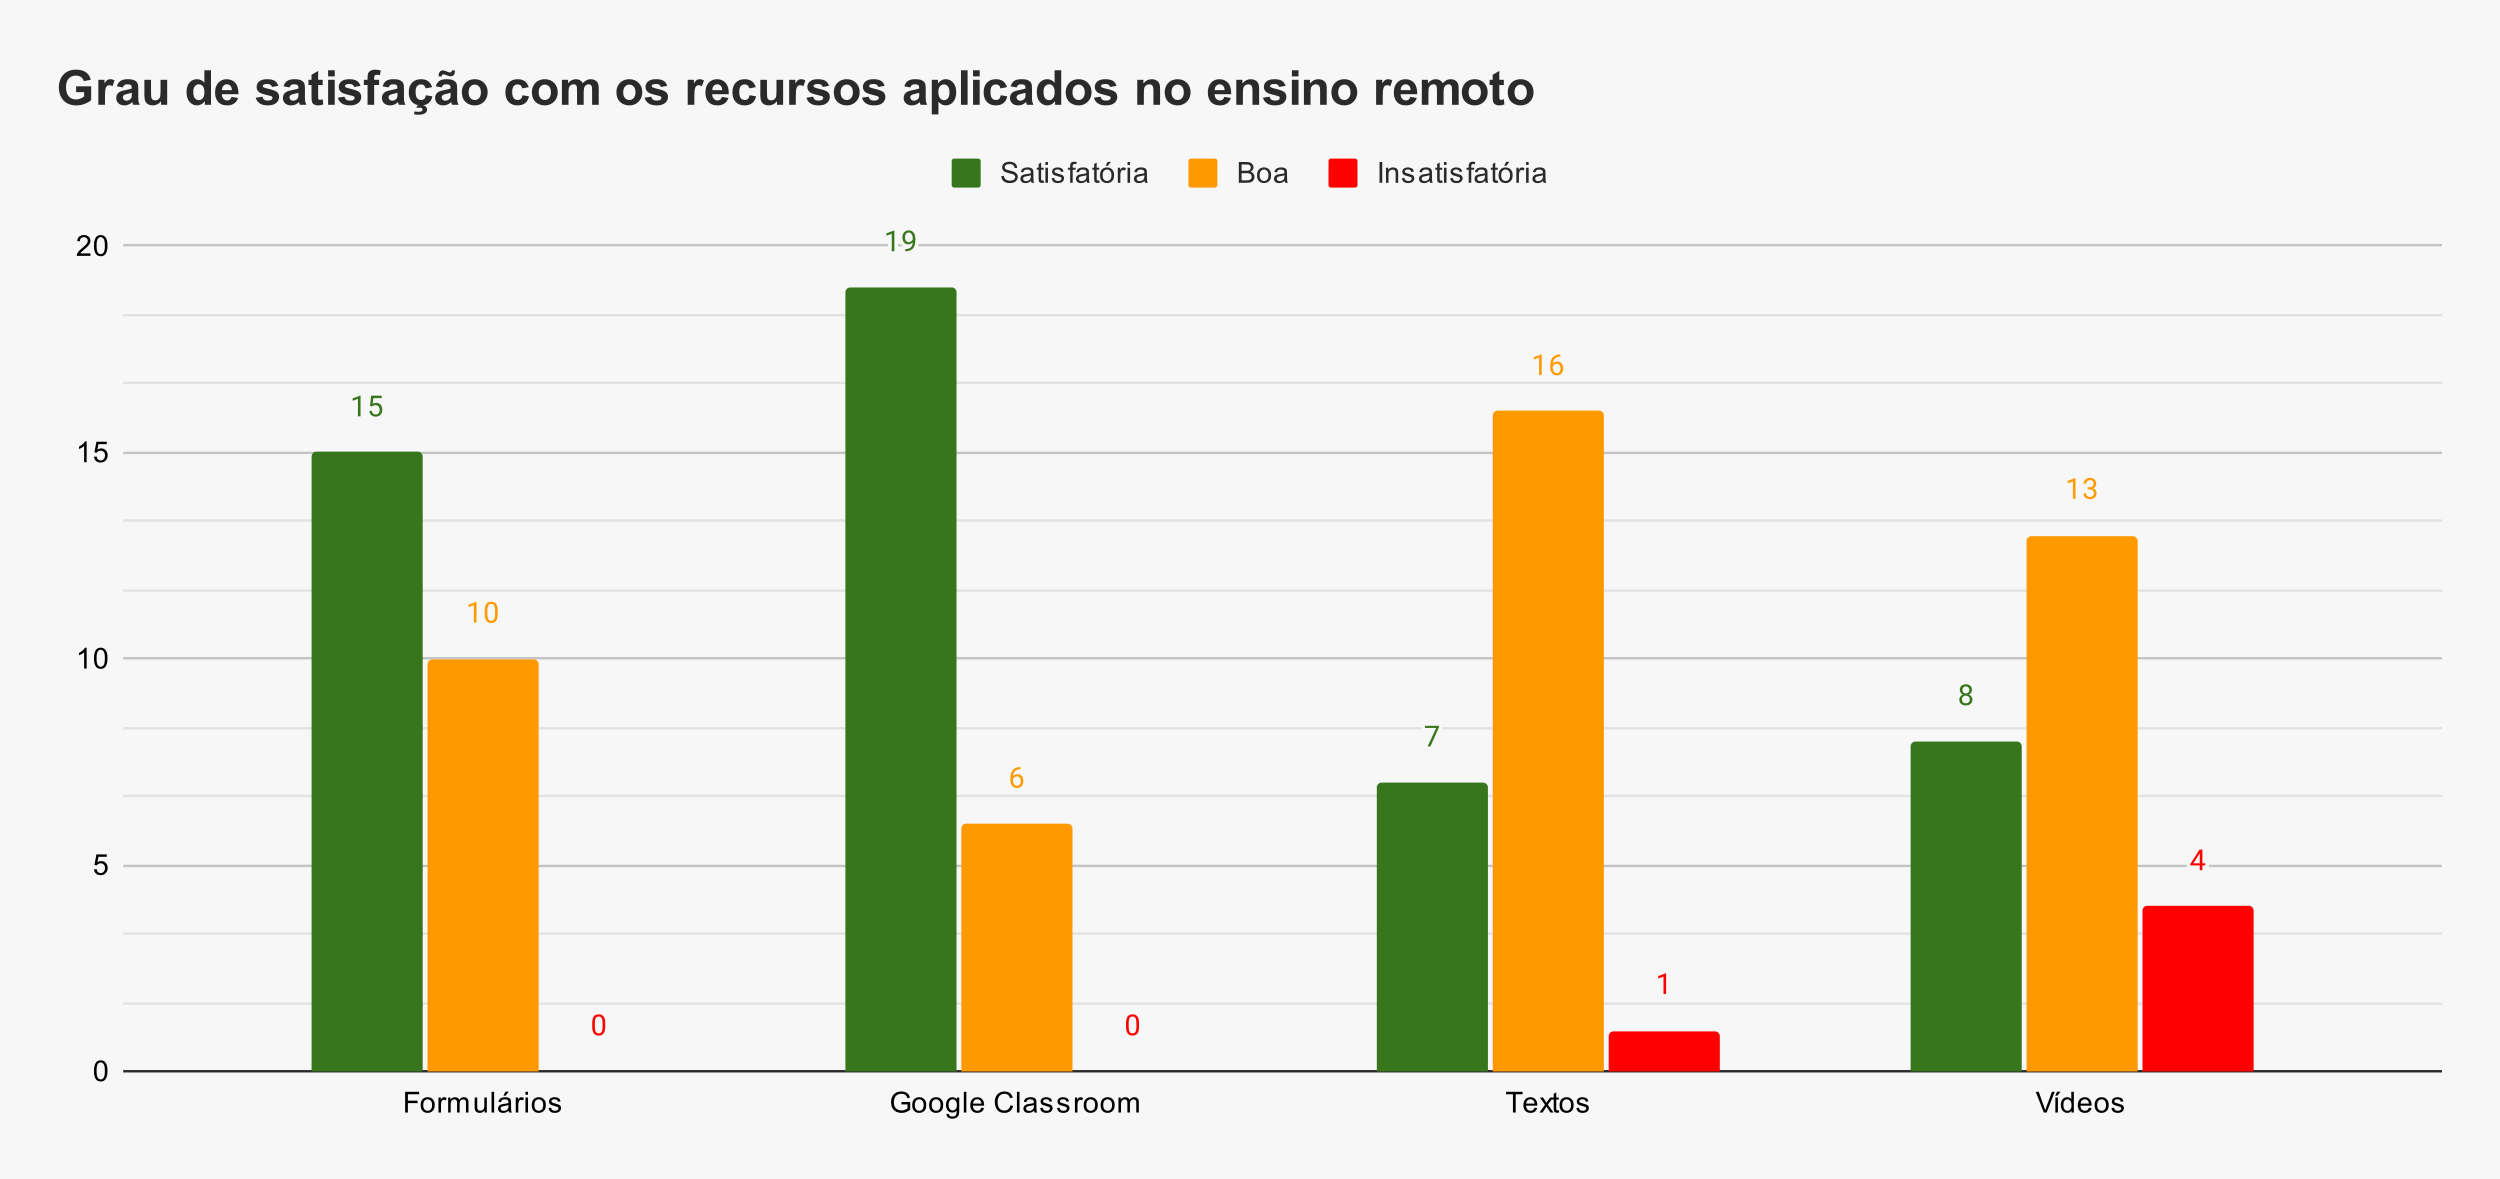 <svg version="1.1" viewBox="0.0 0.0 1035.0 488.0" fill="none" stroke="none" stroke-linecap="square" stroke-miterlimit="10" width="1035" height="488" xmlns:xlink="http://www.w3.org/1999/xlink" xmlns="http://www.w3.org/2000/svg"><path fill="#f7f7f7" d="M0 0L1035.0 0L1035.0 488.0L0 488.0L0 0Z" fill-rule="nonzero"/><path stroke="#2b2b2b" stroke-width="1.0" stroke-linecap="butt" d="M51.5 443.5L1010.5 443.5" fill-rule="nonzero"/><path stroke="#c4c4c4" stroke-width="1.0" stroke-linecap="butt" d="M51.5 358.5L1010.5 358.5" fill-rule="nonzero"/><path stroke="#c4c4c4" stroke-width="1.0" stroke-linecap="butt" d="M51.5 272.5L1010.5 272.5" fill-rule="nonzero"/><path stroke="#c4c4c4" stroke-width="1.0" stroke-linecap="butt" d="M51.5 187.5L1010.5 187.5" fill-rule="nonzero"/><path stroke="#c4c4c4" stroke-width="1.0" stroke-linecap="butt" d="M51.5 101.5L1010.5 101.5" fill-rule="nonzero"/><path stroke="#e2e2e2" stroke-width="1.0" stroke-linecap="butt" d="M51.5 415.5L1010.5 415.5" fill-rule="nonzero"/><path stroke="#e2e2e2" stroke-width="1.0" stroke-linecap="butt" d="M51.5 386.5L1010.5 386.5" fill-rule="nonzero"/><path stroke="#e2e2e2" stroke-width="1.0" stroke-linecap="butt" d="M51.5 329.5L1010.5 329.5" fill-rule="nonzero"/><path stroke="#e2e2e2" stroke-width="1.0" stroke-linecap="butt" d="M51.5 301.5L1010.5 301.5" fill-rule="nonzero"/><path stroke="#e2e2e2" stroke-width="1.0" stroke-linecap="butt" d="M51.5 244.5L1010.5 244.5" fill-rule="nonzero"/><path stroke="#e2e2e2" stroke-width="1.0" stroke-linecap="butt" d="M51.5 215.5L1010.5 215.5" fill-rule="nonzero"/><path stroke="#e2e2e2" stroke-width="1.0" stroke-linecap="butt" d="M51.5 158.5L1010.5 158.5" fill-rule="nonzero"/><path stroke="#e2e2e2" stroke-width="1.0" stroke-linecap="butt" d="M51.5 130.5L1010.5 130.5" fill-rule="nonzero"/><clipPath id="id_0"><path d="M51.4 101.933L1010.6 101.933L1010.6 443.6L51.4 443.6L51.4 101.933Z" clip-rule="nonzero"/></clipPath><path stroke="#000000" stroke-width="2.0" stroke-linecap="butt" stroke-opacity="0.0" clip-path="url(#id_0)" d="M175.0 444.0L129.0 444.0L129.0 189.0C129.0 187.895 129.895 187.0 131.0 187.0L173.0 187.0C174.105 187.0 175.0 187.895 175.0 189.0Z" fill-rule="nonzero"/><path fill="#38761d" clip-path="url(#id_0)" d="M175.0 444.0L129.0 444.0L129.0 189.0C129.0 187.895 129.895 187.0 131.0 187.0L173.0 187.0C174.105 187.0 175.0 187.895 175.0 189.0Z" fill-rule="nonzero"/><path stroke="#000000" stroke-width="2.0" stroke-linecap="butt" stroke-opacity="0.0" clip-path="url(#id_0)" d="M396.0 444.0L350.0 444.0L350.0 121.0C350.0 119.895 350.895 119.0 352.0 119.0L394.0 119.0C395.105 119.0 396.0 119.895 396.0 121.0Z" fill-rule="nonzero"/><path fill="#38761d" clip-path="url(#id_0)" d="M396.0 444.0L350.0 444.0L350.0 121.0C350.0 119.895 350.895 119.0 352.0 119.0L394.0 119.0C395.105 119.0 396.0 119.895 396.0 121.0Z" fill-rule="nonzero"/><path stroke="#000000" stroke-width="2.0" stroke-linecap="butt" stroke-opacity="0.0" clip-path="url(#id_0)" d="M616.0 444.0L570.0 444.0L570.0 326.0C570.0 324.895 570.895 324.0 572.0 324.0L614.0 324.0C615.105 324.0 616.0 324.895 616.0 326.0Z" fill-rule="nonzero"/><path fill="#38761d" clip-path="url(#id_0)" d="M616.0 444.0L570.0 444.0L570.0 326.0C570.0 324.895 570.895 324.0 572.0 324.0L614.0 324.0C615.105 324.0 616.0 324.895 616.0 326.0Z" fill-rule="nonzero"/><path stroke="#000000" stroke-width="2.0" stroke-linecap="butt" stroke-opacity="0.0" clip-path="url(#id_0)" d="M837.0 444.0L791.0 444.0L791.0 309.0C791.0 307.895 791.895 307.0 793.0 307.0L835.0 307.0C836.105 307.0 837.0 307.895 837.0 309.0Z" fill-rule="nonzero"/><path fill="#38761d" clip-path="url(#id_0)" d="M837.0 444.0L791.0 444.0L791.0 309.0C791.0 307.895 791.895 307.0 793.0 307.0L835.0 307.0C836.105 307.0 837.0 307.895 837.0 309.0Z" fill-rule="nonzero"/><path stroke="#000000" stroke-width="2.0" stroke-linecap="butt" stroke-opacity="0.0" clip-path="url(#id_0)" d="M223.0 444.0L177.0 444.0L177.0 275.0C177.0 273.895 177.895 273.0 179.0 273.0L221.0 273.0C222.105 273.0 223.0 273.895 223.0 275.0Z" fill-rule="nonzero"/><path fill="#ff9900" clip-path="url(#id_0)" d="M223.0 444.0L177.0 444.0L177.0 275.0C177.0 273.895 177.895 273.0 179.0 273.0L221.0 273.0C222.105 273.0 223.0 273.895 223.0 275.0Z" fill-rule="nonzero"/><path stroke="#000000" stroke-width="2.0" stroke-linecap="butt" stroke-opacity="0.0" clip-path="url(#id_0)" d="M444.0 444.0L398.0 444.0L398.0 343.0C398.0 341.895 398.895 341.0 400.0 341.0L442.0 341.0C443.105 341.0 444.0 341.895 444.0 343.0Z" fill-rule="nonzero"/><path fill="#ff9900" clip-path="url(#id_0)" d="M444.0 444.0L398.0 444.0L398.0 343.0C398.0 341.895 398.895 341.0 400.0 341.0L442.0 341.0C443.105 341.0 444.0 341.895 444.0 343.0Z" fill-rule="nonzero"/><path stroke="#000000" stroke-width="2.0" stroke-linecap="butt" stroke-opacity="0.0" clip-path="url(#id_0)" d="M664.0 444.0L618.0 444.0L618.0 172.0C618.0 170.895 618.895 170.0 620.0 170.0L662.0 170.0C663.105 170.0 664.0 170.895 664.0 172.0Z" fill-rule="nonzero"/><path fill="#ff9900" clip-path="url(#id_0)" d="M664.0 444.0L618.0 444.0L618.0 172.0C618.0 170.895 618.895 170.0 620.0 170.0L662.0 170.0C663.105 170.0 664.0 170.895 664.0 172.0Z" fill-rule="nonzero"/><path stroke="#000000" stroke-width="2.0" stroke-linecap="butt" stroke-opacity="0.0" clip-path="url(#id_0)" d="M885.0 444.0L839.0 444.0L839.0 224.0C839.0 222.895 839.895 222.0 841.0 222.0L883.0 222.0C884.105 222.0 885.0 222.895 885.0 224.0Z" fill-rule="nonzero"/><path fill="#ff9900" clip-path="url(#id_0)" d="M885.0 444.0L839.0 444.0L839.0 224.0C839.0 222.895 839.895 222.0 841.0 222.0L883.0 222.0C884.105 222.0 885.0 222.895 885.0 224.0Z" fill-rule="nonzero"/><path stroke="#000000" stroke-width="2.0" stroke-linecap="butt" stroke-opacity="0.0" clip-path="url(#id_0)" d="M271.0 444.0L225.0 444.0L225.0 444.0L271.0 444.0Z" fill-rule="nonzero"/><path fill="#ff0000" clip-path="url(#id_0)" d="M271.0 444.0L225.0 444.0L225.0 444.0L271.0 444.0Z" fill-rule="nonzero"/><path stroke="#000000" stroke-width="2.0" stroke-linecap="butt" stroke-opacity="0.0" clip-path="url(#id_0)" d="M492.0 444.0L446.0 444.0L446.0 444.0L492.0 444.0Z" fill-rule="nonzero"/><path fill="#ff0000" clip-path="url(#id_0)" d="M492.0 444.0L446.0 444.0L446.0 444.0L492.0 444.0Z" fill-rule="nonzero"/><path stroke="#000000" stroke-width="2.0" stroke-linecap="butt" stroke-opacity="0.0" clip-path="url(#id_0)" d="M712.0 444.0L666.0 444.0L666.0 429.0C666.0 427.895 666.895 427.0 668.0 427.0L710.0 427.0C711.105 427.0 712.0 427.895 712.0 429.0Z" fill-rule="nonzero"/><path fill="#ff0000" clip-path="url(#id_0)" d="M712.0 444.0L666.0 444.0L666.0 429.0C666.0 427.895 666.895 427.0 668.0 427.0L710.0 427.0C711.105 427.0 712.0 427.895 712.0 429.0Z" fill-rule="nonzero"/><path stroke="#000000" stroke-width="2.0" stroke-linecap="butt" stroke-opacity="0.0" clip-path="url(#id_0)" d="M933.0 444.0L887.0 444.0L887.0 377.0C887.0 375.895 887.895 375.0 889.0 375.0L931.0 375.0C932.105 375.0 933.0 375.895 933.0 377.0Z" fill-rule="nonzero"/><path fill="#ff0000" clip-path="url(#id_0)" d="M933.0 444.0L887.0 444.0L887.0 377.0C887.0 375.895 887.895 375.0 889.0 375.0L931.0 375.0C932.105 375.0 933.0 375.895 933.0 377.0Z" fill-rule="nonzero"/><path stroke="#f7f7f7" stroke-width="3.0" stroke-linejoin="round" stroke-linecap="round" d="M149.266 172.35L148.188 172.35L148.188 165.131L146.0 165.928L146.0 164.944L149.109 163.772L149.266 163.772L149.266 172.35ZM153.203 168.069L153.641 163.819L158.016 163.819L158.016 164.819L154.562 164.819L154.297 167.147Q154.938 166.772 155.734 166.772Q156.891 166.772 157.578 167.553Q158.266 168.319 158.266 169.631Q158.266 170.944 157.547 171.709Q156.844 172.475 155.562 172.475Q154.438 172.475 153.719 171.85Q153.0 171.209 152.906 170.1L153.922 170.1Q154.031 170.834 154.453 171.209Q154.875 171.584 155.562 171.584Q156.312 171.584 156.75 171.069Q157.188 170.553 157.188 169.647Q157.188 168.787 156.719 168.272Q156.25 167.756 155.469 167.756Q154.766 167.756 154.359 168.053L154.078 168.287L153.203 168.069Z" fill-rule="nonzero"/><path fill="#38761d" d="M149.266 172.35L148.188 172.35L148.188 165.131L146.0 165.928L146.0 164.944L149.109 163.772L149.266 163.772L149.266 172.35ZM153.203 168.069L153.641 163.819L158.016 163.819L158.016 164.819L154.562 164.819L154.297 167.147Q154.938 166.772 155.734 166.772Q156.891 166.772 157.578 167.553Q158.266 168.319 158.266 169.631Q158.266 170.944 157.547 171.709Q156.844 172.475 155.562 172.475Q154.438 172.475 153.719 171.85Q153.0 171.209 152.906 170.1L153.922 170.1Q154.031 170.834 154.453 171.209Q154.875 171.584 155.562 171.584Q156.312 171.584 156.75 171.069Q157.188 170.553 157.188 169.647Q157.188 168.787 156.719 168.272Q156.25 167.756 155.469 167.756Q154.766 167.756 154.359 168.053L154.078 168.287L153.203 168.069Z" fill-rule="nonzero"/><path stroke="#f7f7f7" stroke-width="3.0" stroke-linejoin="round" stroke-linecap="round" d="M370.266 104.017L369.188 104.017L369.188 96.798L367.0 97.595L367.0 96.61L370.109 95.439L370.266 95.439L370.266 104.017ZM377.859 100.267Q377.531 100.673 377.047 100.923Q376.578 101.157 376.016 101.157Q375.281 101.157 374.734 100.798Q374.188 100.439 373.891 99.782Q373.594 99.11 373.594 98.314Q373.594 97.47 373.906 96.782Q374.234 96.095 374.828 95.735Q375.438 95.36 376.234 95.36Q377.5 95.36 378.219 96.314Q378.953 97.267 378.953 98.892L378.953 99.204Q378.953 101.704 377.969 102.845Q376.984 103.985 375.0 104.017L374.781 104.017L374.781 103.11L375.016 103.11Q376.359 103.079 377.078 102.407Q377.797 101.735 377.859 100.267ZM376.188 100.267Q376.734 100.267 377.188 99.939Q377.656 99.595 377.875 99.11L377.875 98.673Q377.875 97.61 377.406 96.939Q376.938 96.267 376.234 96.267Q375.516 96.267 375.078 96.814Q374.656 97.36 374.656 98.267Q374.656 99.142 375.062 99.704Q375.484 100.267 376.188 100.267Z" fill-rule="nonzero"/><path fill="#38761d" d="M370.266 104.017L369.188 104.017L369.188 96.798L367.0 97.595L367.0 96.61L370.109 95.439L370.266 95.439L370.266 104.017ZM377.859 100.267Q377.531 100.673 377.047 100.923Q376.578 101.157 376.016 101.157Q375.281 101.157 374.734 100.798Q374.188 100.439 373.891 99.782Q373.594 99.11 373.594 98.314Q373.594 97.47 373.906 96.782Q374.234 96.095 374.828 95.735Q375.438 95.36 376.234 95.36Q377.5 95.36 378.219 96.314Q378.953 97.267 378.953 98.892L378.953 99.204Q378.953 101.704 377.969 102.845Q376.984 103.985 375.0 104.017L374.781 104.017L374.781 103.11L375.016 103.11Q376.359 103.079 377.078 102.407Q377.797 101.735 377.859 100.267ZM376.188 100.267Q376.734 100.267 377.188 99.939Q377.656 99.595 377.875 99.11L377.875 98.673Q377.875 97.61 377.406 96.939Q376.938 96.267 376.234 96.267Q375.516 96.267 375.078 96.814Q374.656 97.36 374.656 98.267Q374.656 99.142 375.062 99.704Q375.484 100.267 376.188 100.267Z" fill-rule="nonzero"/><path stroke="#f7f7f7" stroke-width="3.0" stroke-linejoin="round" stroke-linecap="round" d="M595.719 301.095L592.188 309.017L591.047 309.017L594.562 301.376L589.953 301.376L589.953 300.485L595.719 300.485L595.719 301.095Z" fill-rule="nonzero"/><path fill="#38761d" d="M595.719 301.095L592.188 309.017L591.047 309.017L594.562 301.376L589.953 301.376L589.953 300.485L595.719 300.485L595.719 301.095Z" fill-rule="nonzero"/><path stroke="#f7f7f7" stroke-width="3.0" stroke-linejoin="round" stroke-linecap="round" d="M816.391 285.621Q816.391 286.261 816.047 286.761Q815.703 287.261 815.141 287.543Q815.797 287.824 816.188 288.386Q816.578 288.933 816.578 289.636Q816.578 290.73 815.828 291.402Q815.094 292.058 813.875 292.058Q812.641 292.058 811.891 291.402Q811.156 290.73 811.156 289.636Q811.156 288.933 811.531 288.386Q811.906 287.824 812.578 287.543Q812.016 287.261 811.688 286.761Q811.359 286.261 811.359 285.621Q811.359 284.543 812.047 283.918Q812.734 283.277 813.875 283.277Q815.0 283.277 815.688 283.918Q816.391 284.543 816.391 285.621ZM815.5 289.605Q815.5 288.886 815.047 288.449Q814.594 287.996 813.859 287.996Q813.125 287.996 812.672 288.449Q812.234 288.886 812.234 289.621Q812.234 290.34 812.672 290.761Q813.109 291.168 813.875 291.168Q814.625 291.168 815.062 290.746Q815.5 290.324 815.5 289.605ZM813.875 284.168Q813.234 284.168 812.828 284.574Q812.438 284.965 812.438 285.652Q812.438 286.293 812.828 286.699Q813.219 287.105 813.859 287.105Q814.516 287.105 814.906 286.699Q815.297 286.293 815.297 285.652Q815.297 284.996 814.891 284.59Q814.484 284.168 813.875 284.168Z" fill-rule="nonzero"/><path fill="#38761d" d="M816.391 285.621Q816.391 286.261 816.047 286.761Q815.703 287.261 815.141 287.543Q815.797 287.824 816.188 288.386Q816.578 288.933 816.578 289.636Q816.578 290.73 815.828 291.402Q815.094 292.058 813.875 292.058Q812.641 292.058 811.891 291.402Q811.156 290.73 811.156 289.636Q811.156 288.933 811.531 288.386Q811.906 287.824 812.578 287.543Q812.016 287.261 811.688 286.761Q811.359 286.261 811.359 285.621Q811.359 284.543 812.047 283.918Q812.734 283.277 813.875 283.277Q815.0 283.277 815.688 283.918Q816.391 284.543 816.391 285.621ZM815.5 289.605Q815.5 288.886 815.047 288.449Q814.594 287.996 813.859 287.996Q813.125 287.996 812.672 288.449Q812.234 288.886 812.234 289.621Q812.234 290.34 812.672 290.761Q813.109 291.168 813.875 291.168Q814.625 291.168 815.062 290.746Q815.5 290.324 815.5 289.605ZM813.875 284.168Q813.234 284.168 812.828 284.574Q812.438 284.965 812.438 285.652Q812.438 286.293 812.828 286.699Q813.219 287.105 813.859 287.105Q814.516 287.105 814.906 286.699Q815.297 286.293 815.297 285.652Q815.297 284.996 814.891 284.59Q814.484 284.168 813.875 284.168Z" fill-rule="nonzero"/><path stroke="#f7f7f7" stroke-width="3.0" stroke-linejoin="round" stroke-linecap="round" d="M197.266 257.767L196.188 257.767L196.188 250.548L194.0 251.345L194.0 250.36L197.109 249.189L197.266 249.189L197.266 257.767ZM206.062 254.126Q206.062 256.032 205.406 256.97Q204.766 257.892 203.375 257.892Q202.016 257.892 201.359 256.985Q200.703 256.079 200.672 254.267L200.672 252.829Q200.672 250.939 201.312 250.032Q201.969 249.11 203.359 249.11Q204.734 249.11 205.391 250.001Q206.047 250.876 206.062 252.72L206.062 254.126ZM204.969 252.642Q204.969 251.267 204.578 250.642Q204.203 250.001 203.359 250.001Q202.531 250.001 202.141 250.642Q201.766 251.267 201.766 252.564L201.766 254.298Q201.766 255.673 202.156 256.345Q202.562 257.001 203.375 257.001Q204.172 257.001 204.562 256.376Q204.953 255.751 204.969 254.423L204.969 252.642Z" fill-rule="nonzero"/><path fill="#ff9900" d="M197.266 257.767L196.188 257.767L196.188 250.548L194.0 251.345L194.0 250.36L197.109 249.189L197.266 249.189L197.266 257.767ZM206.062 254.126Q206.062 256.032 205.406 256.97Q204.766 257.892 203.375 257.892Q202.016 257.892 201.359 256.985Q200.703 256.079 200.672 254.267L200.672 252.829Q200.672 250.939 201.312 250.032Q201.969 249.11 203.359 249.11Q204.734 249.11 205.391 250.001Q206.047 250.876 206.062 252.72L206.062 254.126ZM204.969 252.642Q204.969 251.267 204.578 250.642Q204.203 250.001 203.359 250.001Q202.531 250.001 202.141 250.642Q201.766 251.267 201.766 252.564L201.766 254.298Q201.766 255.673 202.156 256.345Q202.562 257.001 203.375 257.001Q204.172 257.001 204.562 256.376Q204.953 255.751 204.969 254.423L204.969 252.642Z" fill-rule="nonzero"/><path stroke="#f7f7f7" stroke-width="3.0" stroke-linejoin="round" stroke-linecap="round" d="M422.469 317.569L422.469 318.475L422.266 318.475Q421.0 318.506 420.25 319.241Q419.5 319.959 419.375 321.272Q420.062 320.506 421.219 320.506Q422.328 320.506 423.0 321.288Q423.672 322.069 423.672 323.319Q423.672 324.631 422.953 325.428Q422.234 326.225 421.016 326.225Q419.797 326.225 419.031 325.288Q418.281 324.334 418.281 322.85L418.281 322.444Q418.281 320.084 419.281 318.834Q420.281 317.584 422.266 317.569L422.469 317.569ZM421.047 321.413Q420.484 321.413 420.016 321.741Q419.547 322.069 419.359 322.584L419.359 322.975Q419.359 324.038 419.828 324.678Q420.312 325.319 421.016 325.319Q421.75 325.319 422.172 324.788Q422.594 324.241 422.594 323.366Q422.594 322.491 422.172 321.959Q421.75 321.413 421.047 321.413Z" fill-rule="nonzero"/><path fill="#ff9900" d="M422.469 317.569L422.469 318.475L422.266 318.475Q421.0 318.506 420.25 319.241Q419.5 319.959 419.375 321.272Q420.062 320.506 421.219 320.506Q422.328 320.506 423.0 321.288Q423.672 322.069 423.672 323.319Q423.672 324.631 422.953 325.428Q422.234 326.225 421.016 326.225Q419.797 326.225 419.031 325.288Q418.281 324.334 418.281 322.85L418.281 322.444Q418.281 320.084 419.281 318.834Q420.281 317.584 422.266 317.569L422.469 317.569ZM421.047 321.413Q420.484 321.413 420.016 321.741Q419.547 322.069 419.359 322.584L419.359 322.975Q419.359 324.038 419.828 324.678Q420.312 325.319 421.016 325.319Q421.75 325.319 422.172 324.788Q422.594 324.241 422.594 323.366Q422.594 322.491 422.172 321.959Q421.75 321.413 421.047 321.413Z" fill-rule="nonzero"/><path stroke="#f7f7f7" stroke-width="3.0" stroke-linejoin="round" stroke-linecap="round" d="M638.266 155.267L637.188 155.267L637.188 148.048L635.0 148.845L635.0 147.86L638.109 146.689L638.266 146.689L638.266 155.267ZM645.969 146.735L645.969 147.642L645.766 147.642Q644.5 147.673 643.75 148.407Q643.0 149.126 642.875 150.439Q643.562 149.673 644.719 149.673Q645.828 149.673 646.5 150.454Q647.172 151.235 647.172 152.485Q647.172 153.798 646.453 154.595Q645.734 155.392 644.516 155.392Q643.297 155.392 642.531 154.454Q641.781 153.501 641.781 152.017L641.781 151.61Q641.781 149.251 642.781 148.001Q643.781 146.751 645.766 146.735L645.969 146.735ZM644.547 150.579Q643.984 150.579 643.516 150.907Q643.047 151.235 642.859 151.751L642.859 152.142Q642.859 153.204 643.328 153.845Q643.812 154.485 644.516 154.485Q645.25 154.485 645.672 153.954Q646.094 153.407 646.094 152.532Q646.094 151.657 645.672 151.126Q645.25 150.579 644.547 150.579Z" fill-rule="nonzero"/><path fill="#ff9900" d="M638.266 155.267L637.188 155.267L637.188 148.048L635.0 148.845L635.0 147.86L638.109 146.689L638.266 146.689L638.266 155.267ZM645.969 146.735L645.969 147.642L645.766 147.642Q644.5 147.673 643.75 148.407Q643.0 149.126 642.875 150.439Q643.562 149.673 644.719 149.673Q645.828 149.673 646.5 150.454Q647.172 151.235 647.172 152.485Q647.172 153.798 646.453 154.595Q645.734 155.392 644.516 155.392Q643.297 155.392 642.531 154.454Q641.781 153.501 641.781 152.017L641.781 151.61Q641.781 149.251 642.781 148.001Q643.781 146.751 645.766 146.735L645.969 146.735ZM644.547 150.579Q643.984 150.579 643.516 150.907Q643.047 151.235 642.859 151.751L642.859 152.142Q642.859 153.204 643.328 153.845Q643.812 154.485 644.516 154.485Q645.25 154.485 645.672 153.954Q646.094 153.407 646.094 152.532Q646.094 151.657 645.672 151.126Q645.25 150.579 644.547 150.579Z" fill-rule="nonzero"/><path stroke="#f7f7f7" stroke-width="3.0" stroke-linejoin="round" stroke-linecap="round" d="M859.266 206.517L858.188 206.517L858.188 199.298L856.0 200.095L856.0 199.11L859.109 197.939L859.266 197.939L859.266 206.517ZM864.281 201.72L865.094 201.72Q865.875 201.704 866.312 201.314Q866.75 200.923 866.75 200.251Q866.75 198.751 865.25 198.751Q864.547 198.751 864.125 199.157Q863.719 199.564 863.719 200.22L862.625 200.22Q862.625 199.204 863.359 198.532Q864.109 197.86 865.25 197.86Q866.453 197.86 867.141 198.501Q867.828 199.142 867.828 200.282Q867.828 200.845 867.469 201.36Q867.109 201.876 866.484 202.142Q867.188 202.36 867.562 202.876Q867.953 203.392 867.953 204.142Q867.953 205.282 867.203 205.97Q866.453 206.642 865.25 206.642Q864.062 206.642 863.297 205.985Q862.547 205.329 862.547 204.267L863.641 204.267Q863.641 204.939 864.078 205.345Q864.516 205.751 865.266 205.751Q866.047 205.751 866.453 205.345Q866.875 204.923 866.875 204.157Q866.875 203.423 866.422 203.032Q865.969 202.626 865.094 202.61L864.281 202.61L864.281 201.72Z" fill-rule="nonzero"/><path fill="#ff9900" d="M859.266 206.517L858.188 206.517L858.188 199.298L856.0 200.095L856.0 199.11L859.109 197.939L859.266 197.939L859.266 206.517ZM864.281 201.72L865.094 201.72Q865.875 201.704 866.312 201.314Q866.75 200.923 866.75 200.251Q866.75 198.751 865.25 198.751Q864.547 198.751 864.125 199.157Q863.719 199.564 863.719 200.22L862.625 200.22Q862.625 199.204 863.359 198.532Q864.109 197.86 865.25 197.86Q866.453 197.86 867.141 198.501Q867.828 199.142 867.828 200.282Q867.828 200.845 867.469 201.36Q867.109 201.876 866.484 202.142Q867.188 202.36 867.562 202.876Q867.953 203.392 867.953 204.142Q867.953 205.282 867.203 205.97Q866.453 206.642 865.25 206.642Q864.062 206.642 863.297 205.985Q862.547 205.329 862.547 204.267L863.641 204.267Q863.641 204.939 864.078 205.345Q864.516 205.751 865.266 205.751Q866.047 205.751 866.453 205.345Q866.875 204.923 866.875 204.157Q866.875 203.423 866.422 203.032Q865.969 202.626 865.094 202.61L864.281 202.61L864.281 201.72Z" fill-rule="nonzero"/><path stroke="#f7f7f7" stroke-width="3.0" stroke-linejoin="round" stroke-linecap="round" d="M250.562 424.959Q250.562 426.866 249.906 427.803Q249.266 428.725 247.875 428.725Q246.516 428.725 245.859 427.819Q245.203 426.913 245.172 425.1L245.172 423.663Q245.172 421.772 245.812 420.866Q246.469 419.944 247.859 419.944Q249.234 419.944 249.891 420.834Q250.547 421.709 250.562 423.553L250.562 424.959ZM249.469 423.475Q249.469 422.1 249.078 421.475Q248.703 420.834 247.859 420.834Q247.031 420.834 246.641 421.475Q246.266 422.1 246.266 423.397L246.266 425.131Q246.266 426.506 246.656 427.178Q247.062 427.834 247.875 427.834Q248.672 427.834 249.062 427.209Q249.453 426.584 249.469 425.256L249.469 423.475Z" fill-rule="nonzero"/><path fill="#ff0000" d="M250.562 424.959Q250.562 426.866 249.906 427.803Q249.266 428.725 247.875 428.725Q246.516 428.725 245.859 427.819Q245.203 426.913 245.172 425.1L245.172 423.663Q245.172 421.772 245.812 420.866Q246.469 419.944 247.859 419.944Q249.234 419.944 249.891 420.834Q250.547 421.709 250.562 423.553L250.562 424.959ZM249.469 423.475Q249.469 422.1 249.078 421.475Q248.703 420.834 247.859 420.834Q247.031 420.834 246.641 421.475Q246.266 422.1 246.266 423.397L246.266 425.131Q246.266 426.506 246.656 427.178Q247.062 427.834 247.875 427.834Q248.672 427.834 249.062 427.209Q249.453 426.584 249.469 425.256L249.469 423.475Z" fill-rule="nonzero"/><path stroke="#f7f7f7" stroke-width="3.0" stroke-linejoin="round" stroke-linecap="round" d="M471.562 424.959Q471.562 426.866 470.906 427.803Q470.266 428.725 468.875 428.725Q467.516 428.725 466.859 427.819Q466.203 426.913 466.172 425.1L466.172 423.663Q466.172 421.772 466.812 420.866Q467.469 419.944 468.859 419.944Q470.234 419.944 470.891 420.834Q471.547 421.709 471.562 423.553L471.562 424.959ZM470.469 423.475Q470.469 422.1 470.078 421.475Q469.703 420.834 468.859 420.834Q468.031 420.834 467.641 421.475Q467.266 422.1 467.266 423.397L467.266 425.131Q467.266 426.506 467.656 427.178Q468.062 427.834 468.875 427.834Q469.672 427.834 470.062 427.209Q470.453 426.584 470.469 425.256L470.469 423.475Z" fill-rule="nonzero"/><path fill="#ff0000" d="M471.562 424.959Q471.562 426.866 470.906 427.803Q470.266 428.725 468.875 428.725Q467.516 428.725 466.859 427.819Q466.203 426.913 466.172 425.1L466.172 423.663Q466.172 421.772 466.812 420.866Q467.469 419.944 468.859 419.944Q470.234 419.944 470.891 420.834Q471.547 421.709 471.562 423.553L471.562 424.959ZM470.469 423.475Q470.469 422.1 470.078 421.475Q469.703 420.834 468.859 420.834Q468.031 420.834 467.641 421.475Q467.266 422.1 467.266 423.397L467.266 425.131Q467.266 426.506 467.656 427.178Q468.062 427.834 468.875 427.834Q469.672 427.834 470.062 427.209Q470.453 426.584 470.469 425.256L470.469 423.475Z" fill-rule="nonzero"/><path stroke="#f7f7f7" stroke-width="3.0" stroke-linejoin="round" stroke-linecap="round" d="M689.766 411.517L688.688 411.517L688.688 404.298L686.5 405.095L686.5 404.11L689.609 402.939L689.766 402.939L689.766 411.517Z" fill-rule="nonzero"/><path fill="#ff0000" d="M689.766 411.517L688.688 411.517L688.688 404.298L686.5 405.095L686.5 404.11L689.609 402.939L689.766 402.939L689.766 411.517Z" fill-rule="nonzero"/><path stroke="#f7f7f7" stroke-width="3.0" stroke-linejoin="round" stroke-linecap="round" d="M911.781 357.407L912.969 357.407L912.969 358.282L911.781 358.282L911.781 360.267L910.703 360.267L910.703 358.282L906.812 358.282L906.812 357.642L910.625 351.735L911.781 351.735L911.781 357.407ZM908.047 357.407L910.703 357.407L910.703 353.22L910.562 353.454L908.047 357.407Z" fill-rule="nonzero"/><path fill="#ff0000" d="M911.781 357.407L912.969 357.407L912.969 358.282L911.781 358.282L911.781 360.267L910.703 360.267L910.703 358.282L906.812 358.282L906.812 357.642L910.625 351.735L911.781 351.735L911.781 357.407ZM908.047 357.407L910.703 357.407L910.703 353.22L910.562 353.454L908.047 357.407Z" fill-rule="nonzero"/><path fill="#000000" d="M38.9 443.366Q38.9 441.834 39.212 440.913Q39.525 439.975 40.134 439.475Q40.759 438.975 41.697 438.975Q42.384 438.975 42.9 439.256Q43.431 439.538 43.775 440.069Q44.119 440.584 44.306 441.334Q44.494 442.084 44.494 443.366Q44.494 444.881 44.181 445.803Q43.884 446.725 43.259 447.241Q42.65 447.741 41.697 447.741Q40.462 447.741 39.744 446.85Q38.9 445.788 38.9 443.366ZM39.978 443.366Q39.978 445.475 40.478 446.178Q40.978 446.881 41.697 446.881Q42.431 446.881 42.916 446.178Q43.416 445.475 43.416 443.366Q43.416 441.241 42.916 440.553Q42.431 439.85 41.681 439.85Q40.962 439.85 40.525 440.459Q39.978 441.241 39.978 443.366Z" fill-rule="nonzero"/><path fill="#000000" d="M38.9 359.933L40.009 359.84Q40.134 360.652 40.572 361.058Q41.025 361.465 41.666 361.465Q42.416 361.465 42.947 360.886Q43.478 360.308 43.478 359.371Q43.478 358.465 42.962 357.949Q42.462 357.418 41.634 357.418Q41.134 357.418 40.712 357.652Q40.306 357.886 40.072 358.246L39.087 358.121L39.916 353.715L44.197 353.715L44.197 354.715L40.759 354.715L40.306 357.027Q41.072 356.48 41.916 356.48Q43.041 356.48 43.806 357.261Q44.587 358.043 44.587 359.277Q44.587 360.433 43.916 361.293Q43.087 362.324 41.666 362.324Q40.494 362.324 39.744 361.668Q39.009 361.011 38.9 359.933Z" fill-rule="nonzero"/><path fill="#000000" d="M35.869 276.767L34.822 276.767L34.822 270.048Q34.431 270.407 33.806 270.782Q33.197 271.142 32.712 271.314L32.712 270.298Q33.587 269.876 34.244 269.298Q34.916 268.704 35.197 268.142L35.869 268.142L35.869 276.767ZM38.9 272.532Q38.9 271.001 39.212 270.079Q39.525 269.142 40.134 268.642Q40.759 268.142 41.697 268.142Q42.384 268.142 42.9 268.423Q43.431 268.704 43.775 269.235Q44.119 269.751 44.306 270.501Q44.494 271.251 44.494 272.532Q44.494 274.048 44.181 274.97Q43.884 275.892 43.259 276.407Q42.65 276.907 41.697 276.907Q40.462 276.907 39.744 276.017Q38.9 274.954 38.9 272.532ZM39.978 272.532Q39.978 274.642 40.478 275.345Q40.978 276.048 41.697 276.048Q42.431 276.048 42.916 275.345Q43.416 274.642 43.416 272.532Q43.416 270.407 42.916 269.72Q42.431 269.017 41.681 269.017Q40.962 269.017 40.525 269.626Q39.978 270.407 39.978 272.532Z" fill-rule="nonzero"/><path fill="#000000" d="M35.869 191.35L34.822 191.35L34.822 184.631Q34.431 184.991 33.806 185.366Q33.197 185.725 32.712 185.897L32.712 184.881Q33.587 184.459 34.244 183.881Q34.916 183.287 35.197 182.725L35.869 182.725L35.869 191.35ZM38.9 189.1L40.009 189.006Q40.134 189.819 40.572 190.225Q41.025 190.631 41.666 190.631Q42.416 190.631 42.947 190.053Q43.478 189.475 43.478 188.537Q43.478 187.631 42.962 187.116Q42.462 186.584 41.634 186.584Q41.134 186.584 40.712 186.819Q40.306 187.053 40.072 187.412L39.087 187.287L39.916 182.881L44.197 182.881L44.197 183.881L40.759 183.881L40.306 186.194Q41.072 185.647 41.916 185.647Q43.041 185.647 43.806 186.428Q44.587 187.209 44.587 188.444Q44.587 189.6 43.916 190.459Q43.087 191.491 41.666 191.491Q40.494 191.491 39.744 190.834Q39.009 190.178 38.9 189.1Z" fill-rule="nonzero"/><path fill="#000000" d="M37.447 104.918L37.447 105.933L31.759 105.933Q31.759 105.558 31.884 105.199Q32.103 104.621 32.572 104.058Q33.056 103.496 33.962 102.761Q35.369 101.605 35.853 100.933Q36.353 100.261 36.353 99.668Q36.353 99.043 35.9 98.621Q35.447 98.183 34.728 98.183Q33.962 98.183 33.509 98.636Q33.056 99.09 33.041 99.902L31.962 99.793Q32.072 98.574 32.791 97.949Q33.525 97.308 34.759 97.308Q35.994 97.308 36.712 97.996Q37.431 98.683 37.431 99.699Q37.431 100.215 37.212 100.715Q37.009 101.199 36.509 101.761Q36.025 102.308 34.9 103.261Q33.947 104.058 33.666 104.355Q33.4 104.636 33.228 104.918L37.447 104.918ZM38.9 101.699Q38.9 100.168 39.212 99.246Q39.525 98.308 40.134 97.808Q40.759 97.308 41.697 97.308Q42.384 97.308 42.9 97.59Q43.431 97.871 43.775 98.402Q44.119 98.918 44.306 99.668Q44.494 100.418 44.494 101.699Q44.494 103.215 44.181 104.136Q43.884 105.058 43.259 105.574Q42.65 106.074 41.697 106.074Q40.462 106.074 39.744 105.183Q38.9 104.121 38.9 101.699ZM39.978 101.699Q39.978 103.808 40.478 104.511Q40.978 105.215 41.697 105.215Q42.431 105.215 42.916 104.511Q43.416 103.808 43.416 101.699Q43.416 99.574 42.916 98.886Q42.431 98.183 41.681 98.183Q40.962 98.183 40.525 98.793Q39.978 99.574 39.978 101.699Z" fill-rule="nonzero"/><path fill="#000000" d="M167.726 460.6L167.726 452.006L173.523 452.006L173.523 453.022L168.866 453.022L168.866 455.678L172.898 455.678L172.898 456.694L168.866 456.694L168.866 460.6L167.726 460.6ZM174.148 457.491Q174.148 455.756 175.101 454.928Q175.898 454.241 177.054 454.241Q178.335 454.241 179.148 455.084Q179.976 455.913 179.976 457.397Q179.976 458.6 179.616 459.288Q179.257 459.975 178.554 460.366Q177.866 460.741 177.054 460.741Q175.757 460.741 174.945 459.913Q174.148 459.069 174.148 457.491ZM175.226 457.491Q175.226 458.678 175.741 459.272Q176.273 459.866 177.054 459.866Q177.851 459.866 178.366 459.272Q178.882 458.678 178.882 457.459Q178.882 456.303 178.351 455.709Q177.835 455.116 177.054 455.116Q176.273 455.116 175.741 455.709Q175.226 456.288 175.226 457.491ZM181.523 460.6L181.523 454.381L182.476 454.381L182.476 455.319Q182.835 454.663 183.132 454.459Q183.445 454.241 183.82 454.241Q184.351 454.241 184.898 454.569L184.538 455.553Q184.148 455.319 183.773 455.319Q183.413 455.319 183.132 455.538Q182.866 455.741 182.757 456.116Q182.57 456.678 182.57 457.334L182.57 460.6L181.523 460.6ZM185.538 460.6L185.538 454.381L186.476 454.381L186.476 455.256Q186.773 454.788 187.257 454.522Q187.741 454.241 188.366 454.241Q189.054 454.241 189.491 454.522Q189.945 454.803 190.116 455.319Q190.866 454.241 192.038 454.241Q192.976 454.241 193.46 454.756Q193.96 455.256 193.96 456.334L193.96 460.6L192.913 460.6L192.913 456.678Q192.913 456.053 192.804 455.772Q192.71 455.491 192.445 455.319Q192.179 455.147 191.804 455.147Q191.148 455.147 190.71 455.584Q190.288 456.022 190.288 456.991L190.288 460.6L189.226 460.6L189.226 456.553Q189.226 455.85 188.96 455.506Q188.71 455.147 188.132 455.147Q187.679 455.147 187.304 455.381Q186.929 455.616 186.757 456.069Q186.585 456.522 186.585 457.366L186.585 460.6L185.538 460.6ZM200.616 460.6L200.616 459.678Q199.882 460.741 198.632 460.741Q198.085 460.741 197.601 460.538Q197.132 460.319 196.898 460.006Q196.663 459.678 196.57 459.209Q196.507 458.913 196.507 458.225L196.507 454.381L197.57 454.381L197.57 457.834Q197.57 458.647 197.632 458.944Q197.726 459.35 198.038 459.6Q198.366 459.834 198.851 459.834Q199.32 459.834 199.726 459.6Q200.148 459.35 200.32 458.928Q200.507 458.506 200.507 457.709L200.507 454.381L201.554 454.381L201.554 460.6L200.616 460.6ZM203.507 460.6L203.507 452.006L204.57 452.006L204.57 460.6L203.507 460.6ZM210.601 459.834Q210.007 460.334 209.46 460.538Q208.929 460.741 208.304 460.741Q207.273 460.741 206.726 460.241Q206.179 459.741 206.179 458.959Q206.179 458.506 206.382 458.131Q206.585 457.741 206.929 457.522Q207.273 457.288 207.695 457.178Q207.991 457.084 208.632 457.006Q209.898 456.866 210.507 456.647Q210.507 456.428 210.507 456.381Q210.507 455.725 210.21 455.459Q209.804 455.116 209.007 455.116Q208.273 455.116 207.913 455.381Q207.554 455.631 207.382 456.288L206.351 456.147Q206.491 455.491 206.82 455.084Q207.148 454.678 207.757 454.459Q208.366 454.241 209.163 454.241Q209.96 454.241 210.46 454.428Q210.96 454.616 211.195 454.897Q211.429 455.178 211.523 455.616Q211.57 455.881 211.57 456.584L211.57 457.991Q211.57 459.459 211.632 459.85Q211.71 460.241 211.913 460.6L210.804 460.6Q210.648 460.272 210.601 459.834ZM210.507 457.475Q209.929 457.709 208.788 457.881Q208.132 457.975 207.866 458.1Q207.601 458.209 207.445 458.428Q207.304 458.647 207.304 458.928Q207.304 459.35 207.616 459.631Q207.945 459.913 208.554 459.913Q209.163 459.913 209.632 459.647Q210.116 459.381 210.335 458.913Q210.507 458.553 210.507 457.866L210.507 457.475ZM208.445 453.6L209.226 451.959L210.616 451.959L209.32 453.6L208.445 453.6ZM213.523 460.6L213.523 454.381L214.476 454.381L214.476 455.319Q214.835 454.663 215.132 454.459Q215.445 454.241 215.82 454.241Q216.351 454.241 216.898 454.569L216.538 455.553Q216.148 455.319 215.773 455.319Q215.413 455.319 215.132 455.538Q214.866 455.741 214.757 456.116Q214.57 456.678 214.57 457.334L214.57 460.6L213.523 460.6ZM217.538 453.225L217.538 452.006L218.601 452.006L218.601 453.225L217.538 453.225ZM217.538 460.6L217.538 454.381L218.601 454.381L218.601 460.6L217.538 460.6ZM220.148 457.491Q220.148 455.756 221.101 454.928Q221.898 454.241 223.054 454.241Q224.335 454.241 225.148 455.084Q225.976 455.913 225.976 457.397Q225.976 458.6 225.616 459.288Q225.257 459.975 224.554 460.366Q223.866 460.741 223.054 460.741Q221.757 460.741 220.945 459.913Q220.148 459.069 220.148 457.491ZM221.226 457.491Q221.226 458.678 221.741 459.272Q222.273 459.866 223.054 459.866Q223.851 459.866 224.366 459.272Q224.882 458.678 224.882 457.459Q224.882 456.303 224.351 455.709Q223.835 455.116 223.054 455.116Q222.273 455.116 221.741 455.709Q221.226 456.288 221.226 457.491ZM227.116 458.741L228.148 458.584Q228.241 459.209 228.632 459.538Q229.038 459.866 229.773 459.866Q230.491 459.866 230.835 459.584Q231.195 459.288 231.195 458.881Q231.195 458.522 230.882 458.319Q230.663 458.178 229.804 457.959Q228.648 457.663 228.195 457.459Q227.757 457.241 227.523 456.866Q227.288 456.491 227.288 456.022Q227.288 455.616 227.476 455.256Q227.663 454.897 227.991 454.663Q228.241 454.491 228.663 454.366Q229.085 454.241 229.585 454.241Q230.304 454.241 230.851 454.459Q231.413 454.663 231.679 455.022Q231.945 455.381 232.038 455.975L231.007 456.116Q230.945 455.647 230.601 455.381Q230.273 455.1 229.648 455.1Q228.929 455.1 228.616 455.35Q228.304 455.584 228.304 455.913Q228.304 456.116 228.429 456.272Q228.57 456.444 228.835 456.553Q228.991 456.616 229.773 456.819Q230.898 457.131 231.335 457.319Q231.773 457.506 232.023 457.866Q232.273 458.225 232.273 458.772Q232.273 459.303 231.96 459.772Q231.663 460.225 231.085 460.491Q230.507 460.741 229.773 460.741Q228.554 460.741 227.913 460.241Q227.288 459.725 227.116 458.741Z" fill-rule="nonzero"/><path fill="#000000" d="M373.2 457.225L373.2 456.225L376.825 456.209L376.825 459.397Q375.997 460.069 375.106 460.413Q374.216 460.741 373.278 460.741Q372.013 460.741 370.966 460.209Q369.935 459.663 369.403 458.647Q368.888 457.616 368.888 456.35Q368.888 455.084 369.403 454.006Q369.935 452.913 370.919 452.397Q371.903 451.866 373.185 451.866Q374.122 451.866 374.872 452.163Q375.622 452.459 376.044 453.006Q376.481 453.538 376.7 454.413L375.685 454.694Q375.481 454.038 375.185 453.663Q374.903 453.288 374.372 453.069Q373.841 452.834 373.2 452.834Q372.419 452.834 371.841 453.069Q371.278 453.303 370.919 453.694Q370.575 454.084 370.388 454.553Q370.06 455.35 370.06 456.272Q370.06 457.428 370.45 458.209Q370.856 458.975 371.606 459.35Q372.356 459.725 373.216 459.725Q373.95 459.725 374.653 459.444Q375.356 459.147 375.716 458.834L375.716 457.225L373.2 457.225ZM377.653 457.491Q377.653 455.756 378.606 454.928Q379.403 454.241 380.56 454.241Q381.841 454.241 382.653 455.084Q383.481 455.913 383.481 457.397Q383.481 458.6 383.122 459.288Q382.763 459.975 382.06 460.366Q381.372 460.741 380.56 460.741Q379.263 460.741 378.45 459.913Q377.653 459.069 377.653 457.491ZM378.731 457.491Q378.731 458.678 379.247 459.272Q379.778 459.866 380.56 459.866Q381.356 459.866 381.872 459.272Q382.388 458.678 382.388 457.459Q382.388 456.303 381.856 455.709Q381.341 455.116 380.56 455.116Q379.778 455.116 379.247 455.709Q378.731 456.288 378.731 457.491ZM384.653 457.491Q384.653 455.756 385.606 454.928Q386.403 454.241 387.56 454.241Q388.841 454.241 389.653 455.084Q390.481 455.913 390.481 457.397Q390.481 458.6 390.122 459.288Q389.763 459.975 389.06 460.366Q388.372 460.741 387.56 460.741Q386.263 460.741 385.45 459.913Q384.653 459.069 384.653 457.491ZM385.731 457.491Q385.731 458.678 386.247 459.272Q386.778 459.866 387.56 459.866Q388.356 459.866 388.872 459.272Q389.388 458.678 389.388 457.459Q389.388 456.303 388.856 455.709Q388.341 455.116 387.56 455.116Q386.778 455.116 386.247 455.709Q385.731 456.288 385.731 457.491ZM391.841 461.116L392.872 461.272Q392.935 461.741 393.231 461.959Q393.622 462.256 394.294 462.256Q395.028 462.256 395.419 461.959Q395.825 461.663 395.966 461.147Q396.06 460.819 396.044 459.788Q395.356 460.6 394.325 460.6Q393.044 460.6 392.341 459.678Q391.638 458.741 391.638 457.459Q391.638 456.569 391.95 455.819Q392.278 455.053 392.888 454.647Q393.497 454.241 394.325 454.241Q395.435 454.241 396.153 455.131L396.153 454.381L397.122 454.381L397.122 459.756Q397.122 461.209 396.825 461.819Q396.528 462.428 395.888 462.772Q395.247 463.131 394.31 463.131Q393.2 463.131 392.513 462.631Q391.825 462.131 391.841 461.116ZM392.716 457.381Q392.716 458.6 393.2 459.163Q393.685 459.725 394.419 459.725Q395.153 459.725 395.638 459.163Q396.138 458.6 396.138 457.413Q396.138 456.272 395.622 455.694Q395.122 455.116 394.403 455.116Q393.7 455.116 393.2 455.694Q392.716 456.256 392.716 457.381ZM399.013 460.6L399.013 452.006L400.075 452.006L400.075 460.6L399.013 460.6ZM406.294 458.6L407.388 458.725Q407.138 459.678 406.435 460.209Q405.731 460.741 404.653 460.741Q403.294 460.741 402.481 459.897Q401.685 459.053 401.685 457.538Q401.685 455.975 402.497 455.116Q403.31 454.241 404.591 454.241Q405.841 454.241 406.622 455.084Q407.419 455.928 407.419 457.475Q407.419 457.569 407.419 457.756L402.778 457.756Q402.841 458.788 403.356 459.334Q403.872 459.866 404.653 459.866Q405.231 459.866 405.638 459.569Q406.06 459.256 406.294 458.6ZM402.841 456.897L406.31 456.897Q406.247 456.1 405.919 455.709Q405.403 455.1 404.606 455.1Q403.872 455.1 403.372 455.584Q402.888 456.069 402.841 456.897ZM418.31 457.584L419.435 457.881Q419.075 459.272 418.153 460.006Q417.231 460.741 415.888 460.741Q414.497 460.741 413.622 460.178Q412.747 459.616 412.294 458.553Q411.841 457.475 411.841 456.241Q411.841 454.897 412.356 453.897Q412.872 452.897 413.81 452.381Q414.763 451.866 415.903 451.866Q417.185 451.866 418.06 452.522Q418.95 453.178 419.294 454.366L418.169 454.631Q417.872 453.694 417.294 453.272Q416.731 452.834 415.872 452.834Q414.888 452.834 414.216 453.319Q413.56 453.788 413.278 454.584Q413.013 455.381 413.013 456.241Q413.013 457.334 413.325 458.147Q413.653 458.959 414.325 459.366Q414.997 459.772 415.794 459.772Q416.747 459.772 417.403 459.225Q418.075 458.678 418.31 457.584ZM421.013 460.6L421.013 452.006L422.075 452.006L422.075 460.6L421.013 460.6ZM428.106 459.834Q427.513 460.334 426.966 460.538Q426.435 460.741 425.81 460.741Q424.778 460.741 424.231 460.241Q423.685 459.741 423.685 458.959Q423.685 458.506 423.888 458.131Q424.091 457.741 424.435 457.522Q424.778 457.288 425.2 457.178Q425.497 457.084 426.138 457.006Q427.403 456.866 428.013 456.647Q428.013 456.428 428.013 456.381Q428.013 455.725 427.716 455.459Q427.31 455.116 426.513 455.116Q425.778 455.116 425.419 455.381Q425.06 455.631 424.888 456.288L423.856 456.147Q423.997 455.491 424.325 455.084Q424.653 454.678 425.263 454.459Q425.872 454.241 426.669 454.241Q427.466 454.241 427.966 454.428Q428.466 454.616 428.7 454.897Q428.935 455.178 429.028 455.616Q429.075 455.881 429.075 456.584L429.075 457.991Q429.075 459.459 429.138 459.85Q429.216 460.241 429.419 460.6L428.31 460.6Q428.153 460.272 428.106 459.834ZM428.013 457.475Q427.435 457.709 426.294 457.881Q425.638 457.975 425.372 458.1Q425.106 458.209 424.95 458.428Q424.81 458.647 424.81 458.928Q424.81 459.35 425.122 459.631Q425.45 459.913 426.06 459.913Q426.669 459.913 427.138 459.647Q427.622 459.381 427.841 458.913Q428.013 458.553 428.013 457.866L428.013 457.475ZM430.622 458.741L431.653 458.584Q431.747 459.209 432.138 459.538Q432.544 459.866 433.278 459.866Q433.997 459.866 434.341 459.584Q434.7 459.288 434.7 458.881Q434.7 458.522 434.388 458.319Q434.169 458.178 433.31 457.959Q432.153 457.663 431.7 457.459Q431.263 457.241 431.028 456.866Q430.794 456.491 430.794 456.022Q430.794 455.616 430.981 455.256Q431.169 454.897 431.497 454.663Q431.747 454.491 432.169 454.366Q432.591 454.241 433.091 454.241Q433.81 454.241 434.356 454.459Q434.919 454.663 435.185 455.022Q435.45 455.381 435.544 455.975L434.513 456.116Q434.45 455.647 434.106 455.381Q433.778 455.1 433.153 455.1Q432.435 455.1 432.122 455.35Q431.81 455.584 431.81 455.913Q431.81 456.116 431.935 456.272Q432.075 456.444 432.341 456.553Q432.497 456.616 433.278 456.819Q434.403 457.131 434.841 457.319Q435.278 457.506 435.528 457.866Q435.778 458.225 435.778 458.772Q435.778 459.303 435.466 459.772Q435.169 460.225 434.591 460.491Q434.013 460.741 433.278 460.741Q432.06 460.741 431.419 460.241Q430.794 459.725 430.622 458.741ZM437.622 458.741L438.653 458.584Q438.747 459.209 439.138 459.538Q439.544 459.866 440.278 459.866Q440.997 459.866 441.341 459.584Q441.7 459.288 441.7 458.881Q441.7 458.522 441.388 458.319Q441.169 458.178 440.31 457.959Q439.153 457.663 438.7 457.459Q438.263 457.241 438.028 456.866Q437.794 456.491 437.794 456.022Q437.794 455.616 437.981 455.256Q438.169 454.897 438.497 454.663Q438.747 454.491 439.169 454.366Q439.591 454.241 440.091 454.241Q440.81 454.241 441.356 454.459Q441.919 454.663 442.185 455.022Q442.45 455.381 442.544 455.975L441.513 456.116Q441.45 455.647 441.106 455.381Q440.778 455.1 440.153 455.1Q439.435 455.1 439.122 455.35Q438.81 455.584 438.81 455.913Q438.81 456.116 438.935 456.272Q439.075 456.444 439.341 456.553Q439.497 456.616 440.278 456.819Q441.403 457.131 441.841 457.319Q442.278 457.506 442.528 457.866Q442.778 458.225 442.778 458.772Q442.778 459.303 442.466 459.772Q442.169 460.225 441.591 460.491Q441.013 460.741 440.278 460.741Q439.06 460.741 438.419 460.241Q437.794 459.725 437.622 458.741ZM445.028 460.6L445.028 454.381L445.981 454.381L445.981 455.319Q446.341 454.663 446.638 454.459Q446.95 454.241 447.325 454.241Q447.856 454.241 448.403 454.569L448.044 455.553Q447.653 455.319 447.278 455.319Q446.919 455.319 446.638 455.538Q446.372 455.741 446.263 456.116Q446.075 456.678 446.075 457.334L446.075 460.6L445.028 460.6ZM448.653 457.491Q448.653 455.756 449.606 454.928Q450.403 454.241 451.56 454.241Q452.841 454.241 453.653 455.084Q454.481 455.913 454.481 457.397Q454.481 458.6 454.122 459.288Q453.763 459.975 453.06 460.366Q452.372 460.741 451.56 460.741Q450.263 460.741 449.45 459.913Q448.653 459.069 448.653 457.491ZM449.731 457.491Q449.731 458.678 450.247 459.272Q450.778 459.866 451.56 459.866Q452.356 459.866 452.872 459.272Q453.388 458.678 453.388 457.459Q453.388 456.303 452.856 455.709Q452.341 455.116 451.56 455.116Q450.778 455.116 450.247 455.709Q449.731 456.288 449.731 457.491ZM455.653 457.491Q455.653 455.756 456.606 454.928Q457.403 454.241 458.56 454.241Q459.841 454.241 460.653 455.084Q461.481 455.913 461.481 457.397Q461.481 458.6 461.122 459.288Q460.763 459.975 460.06 460.366Q459.372 460.741 458.56 460.741Q457.263 460.741 456.45 459.913Q455.653 459.069 455.653 457.491ZM456.731 457.491Q456.731 458.678 457.247 459.272Q457.778 459.866 458.56 459.866Q459.356 459.866 459.872 459.272Q460.388 458.678 460.388 457.459Q460.388 456.303 459.856 455.709Q459.341 455.116 458.56 455.116Q457.778 455.116 457.247 455.709Q456.731 456.288 456.731 457.491ZM463.044 460.6L463.044 454.381L463.981 454.381L463.981 455.256Q464.278 454.788 464.763 454.522Q465.247 454.241 465.872 454.241Q466.56 454.241 466.997 454.522Q467.45 454.803 467.622 455.319Q468.372 454.241 469.544 454.241Q470.481 454.241 470.966 454.756Q471.466 455.256 471.466 456.334L471.466 460.6L470.419 460.6L470.419 456.678Q470.419 456.053 470.31 455.772Q470.216 455.491 469.95 455.319Q469.685 455.147 469.31 455.147Q468.653 455.147 468.216 455.584Q467.794 456.022 467.794 456.991L467.794 460.6L466.731 460.6L466.731 456.553Q466.731 455.85 466.466 455.506Q466.216 455.147 465.638 455.147Q465.185 455.147 464.81 455.381Q464.435 455.616 464.263 456.069Q464.091 456.522 464.091 457.366L464.091 460.6L463.044 460.6Z" fill-rule="nonzero"/><path fill="#000000" d="M626.362 460.6L626.362 453.022L623.534 453.022L623.534 452.006L630.347 452.006L630.347 453.022L627.503 453.022L627.503 460.6L626.362 460.6ZM635.3 458.6L636.394 458.725Q636.144 459.678 635.44 460.209Q634.737 460.741 633.659 460.741Q632.3 460.741 631.487 459.897Q630.69 459.053 630.69 457.538Q630.69 455.975 631.503 455.116Q632.315 454.241 633.597 454.241Q634.847 454.241 635.628 455.084Q636.425 455.928 636.425 457.475Q636.425 457.569 636.425 457.756L631.784 457.756Q631.847 458.788 632.362 459.334Q632.878 459.866 633.659 459.866Q634.237 459.866 634.644 459.569Q635.065 459.256 635.3 458.6ZM631.847 456.897L635.315 456.897Q635.253 456.1 634.925 455.709Q634.409 455.1 633.612 455.1Q632.878 455.1 632.378 455.584Q631.894 456.069 631.847 456.897ZM637.347 460.6L639.612 457.366L637.519 454.381L638.831 454.381L639.784 455.834Q640.05 456.256 640.222 456.538Q640.472 456.147 640.69 455.85L641.737 454.381L643.003 454.381L640.847 457.303L643.159 460.6L641.878 460.6L640.597 458.663L640.253 458.147L638.612 460.6L637.347 460.6ZM645.347 459.663L645.503 460.584Q645.05 460.678 644.706 460.678Q644.128 460.678 643.815 460.506Q643.503 460.319 643.362 460.022Q643.237 459.725 643.237 458.772L643.237 455.194L642.472 455.194L642.472 454.381L643.237 454.381L643.237 452.834L644.284 452.209L644.284 454.381L645.347 454.381L645.347 455.194L644.284 455.194L644.284 458.834Q644.284 459.288 644.331 459.413Q644.394 459.538 644.519 459.616Q644.644 459.694 644.878 459.694Q645.065 459.694 645.347 459.663ZM645.659 457.491Q645.659 455.756 646.612 454.928Q647.409 454.241 648.565 454.241Q649.847 454.241 650.659 455.084Q651.487 455.913 651.487 457.397Q651.487 458.6 651.128 459.288Q650.769 459.975 650.065 460.366Q649.378 460.741 648.565 460.741Q647.269 460.741 646.456 459.913Q645.659 459.069 645.659 457.491ZM646.737 457.491Q646.737 458.678 647.253 459.272Q647.784 459.866 648.565 459.866Q649.362 459.866 649.878 459.272Q650.394 458.678 650.394 457.459Q650.394 456.303 649.862 455.709Q649.347 455.116 648.565 455.116Q647.784 455.116 647.253 455.709Q646.737 456.288 646.737 457.491ZM652.628 458.741L653.659 458.584Q653.753 459.209 654.144 459.538Q654.55 459.866 655.284 459.866Q656.003 459.866 656.347 459.584Q656.706 459.288 656.706 458.881Q656.706 458.522 656.394 458.319Q656.175 458.178 655.315 457.959Q654.159 457.663 653.706 457.459Q653.269 457.241 653.034 456.866Q652.8 456.491 652.8 456.022Q652.8 455.616 652.987 455.256Q653.175 454.897 653.503 454.663Q653.753 454.491 654.175 454.366Q654.597 454.241 655.097 454.241Q655.815 454.241 656.362 454.459Q656.925 454.663 657.19 455.022Q657.456 455.381 657.55 455.975L656.519 456.116Q656.456 455.647 656.112 455.381Q655.784 455.1 655.159 455.1Q654.44 455.1 654.128 455.35Q653.815 455.584 653.815 455.913Q653.815 456.116 653.94 456.272Q654.081 456.444 654.347 456.553Q654.503 456.616 655.284 456.819Q656.409 457.131 656.847 457.319Q657.284 457.506 657.534 457.866Q657.784 458.225 657.784 458.772Q657.784 459.303 657.472 459.772Q657.175 460.225 656.597 460.491Q656.019 460.741 655.284 460.741Q654.065 460.741 653.425 460.241Q652.8 459.725 652.628 458.741Z" fill-rule="nonzero"/><path fill="#000000" d="M846.134 460.6L842.806 452.006L844.04 452.006L846.274 458.256Q846.54 459.006 846.727 459.663Q846.931 458.959 847.196 458.256L849.509 452.006L850.665 452.006L847.306 460.6L846.134 460.6ZM850.915 460.6L850.915 454.381L851.977 454.381L851.977 460.6L850.915 460.6ZM850.868 453.6L851.649 451.959L853.04 451.959L851.743 453.6L850.868 453.6ZM857.587 460.6L857.587 459.819Q856.993 460.741 855.852 460.741Q855.102 460.741 854.477 460.334Q853.852 459.913 853.509 459.178Q853.165 458.444 853.165 457.491Q853.165 456.569 853.477 455.803Q853.79 455.038 854.415 454.647Q855.04 454.241 855.806 454.241Q856.368 454.241 856.806 454.475Q857.243 454.709 857.524 455.084L857.524 452.006L858.571 452.006L858.571 460.6L857.587 460.6ZM854.259 457.491Q854.259 458.694 854.759 459.288Q855.259 459.866 855.946 459.866Q856.634 459.866 857.118 459.303Q857.602 458.741 857.602 457.584Q857.602 456.303 857.102 455.709Q856.618 455.116 855.899 455.116Q855.196 455.116 854.727 455.694Q854.259 456.256 854.259 457.491ZM864.806 458.6L865.899 458.725Q865.649 459.678 864.946 460.209Q864.243 460.741 863.165 460.741Q861.806 460.741 860.993 459.897Q860.196 459.053 860.196 457.538Q860.196 455.975 861.009 455.116Q861.821 454.241 863.102 454.241Q864.352 454.241 865.134 455.084Q865.931 455.928 865.931 457.475Q865.931 457.569 865.931 457.756L861.29 457.756Q861.352 458.788 861.868 459.334Q862.384 459.866 863.165 459.866Q863.743 459.866 864.149 459.569Q864.571 459.256 864.806 458.6ZM861.352 456.897L864.821 456.897Q864.759 456.1 864.431 455.709Q863.915 455.1 863.118 455.1Q862.384 455.1 861.884 455.584Q861.399 456.069 861.352 456.897ZM867.165 457.491Q867.165 455.756 868.118 454.928Q868.915 454.241 870.071 454.241Q871.352 454.241 872.165 455.084Q872.993 455.913 872.993 457.397Q872.993 458.6 872.634 459.288Q872.274 459.975 871.571 460.366Q870.884 460.741 870.071 460.741Q868.774 460.741 867.962 459.913Q867.165 459.069 867.165 457.491ZM868.243 457.491Q868.243 458.678 868.759 459.272Q869.29 459.866 870.071 459.866Q870.868 459.866 871.384 459.272Q871.899 458.678 871.899 457.459Q871.899 456.303 871.368 455.709Q870.852 455.116 870.071 455.116Q869.29 455.116 868.759 455.709Q868.243 456.288 868.243 457.491ZM874.134 458.741L875.165 458.584Q875.259 459.209 875.649 459.538Q876.056 459.866 876.79 459.866Q877.509 459.866 877.852 459.584Q878.212 459.288 878.212 458.881Q878.212 458.522 877.899 458.319Q877.681 458.178 876.821 457.959Q875.665 457.663 875.212 457.459Q874.774 457.241 874.54 456.866Q874.306 456.491 874.306 456.022Q874.306 455.616 874.493 455.256Q874.681 454.897 875.009 454.663Q875.259 454.491 875.681 454.366Q876.102 454.241 876.602 454.241Q877.321 454.241 877.868 454.459Q878.431 454.663 878.696 455.022Q878.962 455.381 879.056 455.975L878.024 456.116Q877.962 455.647 877.618 455.381Q877.29 455.1 876.665 455.1Q875.946 455.1 875.634 455.35Q875.321 455.584 875.321 455.913Q875.321 456.116 875.446 456.272Q875.587 456.444 875.852 456.553Q876.009 456.616 876.79 456.819Q877.915 457.131 878.352 457.319Q878.79 457.506 879.04 457.866Q879.29 458.225 879.29 458.772Q879.29 459.303 878.977 459.772Q878.681 460.225 878.102 460.491Q877.524 460.741 876.79 460.741Q875.571 460.741 874.931 460.241Q874.306 459.725 874.134 458.741Z" fill-rule="nonzero"/><path fill="#38761d" d="M394.0 66.667C394.0 66.114 394.448 65.667 395.0 65.667L405.0 65.667C405.552 65.667 406.0 66.114 406.0 66.667L406.0 76.667C406.0 77.219 405.552 77.667 405.0 77.667L395.0 77.667C394.448 77.667 394.0 77.219 394.0 76.667Z" fill-rule="nonzero"/><path fill="#2a2a2a" d="M414.547 72.901L415.609 72.807Q415.688 73.464 415.969 73.87Q416.25 74.276 416.828 74.542Q417.422 74.792 418.156 74.792Q418.797 74.792 419.297 74.604Q419.797 74.401 420.031 74.073Q420.281 73.729 420.281 73.339Q420.281 72.932 420.047 72.635Q419.812 72.323 419.281 72.12Q418.922 71.979 417.734 71.698Q416.562 71.417 416.094 71.167Q415.469 70.839 415.172 70.37Q414.875 69.885 414.875 69.292Q414.875 68.651 415.234 68.089Q415.609 67.51 416.312 67.229Q417.031 66.932 417.891 66.932Q418.844 66.932 419.578 67.245Q420.312 67.542 420.703 68.151Q421.094 68.745 421.125 69.495L420.031 69.573Q419.938 68.76 419.422 68.354Q418.922 67.932 417.938 67.932Q416.906 67.932 416.438 68.307Q415.969 68.682 415.969 69.214Q415.969 69.682 416.297 69.979Q416.625 70.276 418.0 70.589Q419.391 70.901 419.906 71.135Q420.656 71.495 421.016 72.026Q421.375 72.542 421.375 73.245Q421.375 73.932 420.984 74.542Q420.594 75.135 419.859 75.479Q419.125 75.807 418.203 75.807Q417.031 75.807 416.234 75.479Q415.453 75.135 415.0 74.448Q414.562 73.76 414.547 72.901ZM426.859 74.901Q426.266 75.401 425.719 75.604Q425.188 75.807 424.562 75.807Q423.531 75.807 422.984 75.307Q422.438 74.807 422.438 74.026Q422.438 73.573 422.641 73.198Q422.844 72.807 423.188 72.589Q423.531 72.354 423.953 72.245Q424.25 72.151 424.891 72.073Q426.156 71.932 426.766 71.714Q426.766 71.495 426.766 71.448Q426.766 70.792 426.469 70.526Q426.062 70.182 425.266 70.182Q424.531 70.182 424.172 70.448Q423.812 70.698 423.641 71.354L422.609 71.214Q422.75 70.557 423.078 70.151Q423.406 69.745 424.016 69.526Q424.625 69.307 425.422 69.307Q426.219 69.307 426.719 69.495Q427.219 69.682 427.453 69.964Q427.688 70.245 427.781 70.682Q427.828 70.948 427.828 71.651L427.828 73.057Q427.828 74.526 427.891 74.917Q427.969 75.307 428.172 75.667L427.062 75.667Q426.906 75.339 426.859 74.901ZM426.766 72.542Q426.188 72.776 425.047 72.948Q424.391 73.042 424.125 73.167Q423.859 73.276 423.703 73.495Q423.562 73.714 423.562 73.995Q423.562 74.417 423.875 74.698Q424.203 74.979 424.812 74.979Q425.422 74.979 425.891 74.714Q426.375 74.448 426.594 73.979Q426.766 73.62 426.766 72.932L426.766 72.542ZM432.094 74.729L432.25 75.651Q431.797 75.745 431.453 75.745Q430.875 75.745 430.562 75.573Q430.25 75.385 430.109 75.089Q429.984 74.792 429.984 73.839L429.984 70.26L429.219 70.26L429.219 69.448L429.984 69.448L429.984 67.901L431.031 67.276L431.031 69.448L432.094 69.448L432.094 70.26L431.031 70.26L431.031 73.901Q431.031 74.354 431.078 74.479Q431.141 74.604 431.266 74.682Q431.391 74.76 431.625 74.76Q431.812 74.76 432.094 74.729ZM432.797 68.292L432.797 67.073L433.859 67.073L433.859 68.292L432.797 68.292ZM432.797 75.667L432.797 69.448L433.859 69.448L433.859 75.667L432.797 75.667ZM435.375 73.807L436.406 73.651Q436.5 74.276 436.891 74.604Q437.297 74.932 438.031 74.932Q438.75 74.932 439.094 74.651Q439.453 74.354 439.453 73.948Q439.453 73.589 439.141 73.385Q438.922 73.245 438.062 73.026Q436.906 72.729 436.453 72.526Q436.016 72.307 435.781 71.932Q435.547 71.557 435.547 71.089Q435.547 70.682 435.734 70.323Q435.922 69.964 436.25 69.729Q436.5 69.557 436.922 69.432Q437.344 69.307 437.844 69.307Q438.562 69.307 439.109 69.526Q439.672 69.729 439.938 70.089Q440.203 70.448 440.297 71.042L439.266 71.182Q439.203 70.714 438.859 70.448Q438.531 70.167 437.906 70.167Q437.188 70.167 436.875 70.417Q436.562 70.651 436.562 70.979Q436.562 71.182 436.688 71.339Q436.828 71.51 437.094 71.62Q437.25 71.682 438.031 71.885Q439.156 72.198 439.594 72.385Q440.031 72.573 440.281 72.932Q440.531 73.292 440.531 73.839Q440.531 74.37 440.219 74.839Q439.922 75.292 439.344 75.557Q438.766 75.807 438.031 75.807Q436.812 75.807 436.172 75.307Q435.547 74.792 435.375 73.807ZM443.047 75.667L443.047 70.26L442.109 70.26L442.109 69.448L443.047 69.448L443.047 68.776Q443.047 68.151 443.156 67.854Q443.312 67.432 443.688 67.182Q444.078 66.932 444.766 66.932Q445.219 66.932 445.75 67.042L445.594 67.948Q445.266 67.901 444.969 67.901Q444.484 67.901 444.281 68.104Q444.094 68.307 444.094 68.87L444.094 69.448L445.312 69.448L445.312 70.26L444.094 70.26L444.094 75.667L443.047 75.667ZM449.859 74.901Q449.266 75.401 448.719 75.604Q448.188 75.807 447.562 75.807Q446.531 75.807 445.984 75.307Q445.438 74.807 445.438 74.026Q445.438 73.573 445.641 73.198Q445.844 72.807 446.188 72.589Q446.531 72.354 446.953 72.245Q447.25 72.151 447.891 72.073Q449.156 71.932 449.766 71.714Q449.766 71.495 449.766 71.448Q449.766 70.792 449.469 70.526Q449.062 70.182 448.266 70.182Q447.531 70.182 447.172 70.448Q446.812 70.698 446.641 71.354L445.609 71.214Q445.75 70.557 446.078 70.151Q446.406 69.745 447.016 69.526Q447.625 69.307 448.422 69.307Q449.219 69.307 449.719 69.495Q450.219 69.682 450.453 69.964Q450.688 70.245 450.781 70.682Q450.828 70.948 450.828 71.651L450.828 73.057Q450.828 74.526 450.891 74.917Q450.969 75.307 451.172 75.667L450.062 75.667Q449.906 75.339 449.859 74.901ZM449.766 72.542Q449.188 72.776 448.047 72.948Q447.391 73.042 447.125 73.167Q446.859 73.276 446.703 73.495Q446.562 73.714 446.562 73.995Q446.562 74.417 446.875 74.698Q447.203 74.979 447.812 74.979Q448.422 74.979 448.891 74.714Q449.375 74.448 449.594 73.979Q449.766 73.62 449.766 72.932L449.766 72.542ZM455.094 74.729L455.25 75.651Q454.797 75.745 454.453 75.745Q453.875 75.745 453.562 75.573Q453.25 75.385 453.109 75.089Q452.984 74.792 452.984 73.839L452.984 70.26L452.219 70.26L452.219 69.448L452.984 69.448L452.984 67.901L454.031 67.276L454.031 69.448L455.094 69.448L455.094 70.26L454.031 70.26L454.031 73.901Q454.031 74.354 454.078 74.479Q454.141 74.604 454.266 74.682Q454.391 74.76 454.625 74.76Q454.812 74.76 455.094 74.729ZM455.406 72.557Q455.406 70.823 456.359 69.995Q457.156 69.307 458.312 69.307Q459.594 69.307 460.406 70.151Q461.234 70.979 461.234 72.464Q461.234 73.667 460.875 74.354Q460.516 75.042 459.812 75.432Q459.125 75.807 458.312 75.807Q457.016 75.807 456.203 74.979Q455.406 74.135 455.406 72.557ZM456.484 72.557Q456.484 73.745 457.0 74.339Q457.531 74.932 458.312 74.932Q459.109 74.932 459.625 74.339Q460.141 73.745 460.141 72.526Q460.141 71.37 459.609 70.776Q459.094 70.182 458.312 70.182Q457.531 70.182 457.0 70.776Q456.484 71.354 456.484 72.557ZM457.734 68.667L458.516 67.026L459.906 67.026L458.609 68.667L457.734 68.667ZM462.781 75.667L462.781 69.448L463.734 69.448L463.734 70.385Q464.094 69.729 464.391 69.526Q464.703 69.307 465.078 69.307Q465.609 69.307 466.156 69.635L465.797 70.62Q465.406 70.385 465.031 70.385Q464.672 70.385 464.391 70.604Q464.125 70.807 464.016 71.182Q463.828 71.745 463.828 72.401L463.828 75.667L462.781 75.667ZM466.797 68.292L466.797 67.073L467.859 67.073L467.859 68.292L466.797 68.292ZM466.797 75.667L466.797 69.448L467.859 69.448L467.859 75.667L466.797 75.667ZM473.859 74.901Q473.266 75.401 472.719 75.604Q472.188 75.807 471.562 75.807Q470.531 75.807 469.984 75.307Q469.438 74.807 469.438 74.026Q469.438 73.573 469.641 73.198Q469.844 72.807 470.188 72.589Q470.531 72.354 470.953 72.245Q471.25 72.151 471.891 72.073Q473.156 71.932 473.766 71.714Q473.766 71.495 473.766 71.448Q473.766 70.792 473.469 70.526Q473.062 70.182 472.266 70.182Q471.531 70.182 471.172 70.448Q470.812 70.698 470.641 71.354L469.609 71.214Q469.75 70.557 470.078 70.151Q470.406 69.745 471.016 69.526Q471.625 69.307 472.422 69.307Q473.219 69.307 473.719 69.495Q474.219 69.682 474.453 69.964Q474.688 70.245 474.781 70.682Q474.828 70.948 474.828 71.651L474.828 73.057Q474.828 74.526 474.891 74.917Q474.969 75.307 475.172 75.667L474.062 75.667Q473.906 75.339 473.859 74.901ZM473.766 72.542Q473.188 72.776 472.047 72.948Q471.391 73.042 471.125 73.167Q470.859 73.276 470.703 73.495Q470.562 73.714 470.562 73.995Q470.562 74.417 470.875 74.698Q471.203 74.979 471.812 74.979Q472.422 74.979 472.891 74.714Q473.375 74.448 473.594 73.979Q473.766 73.62 473.766 72.932L473.766 72.542Z" fill-rule="nonzero"/><path fill="#ff9900" d="M492.0 66.667C492.0 66.114 492.448 65.667 493.0 65.667L503.0 65.667C503.552 65.667 504.0 66.114 504.0 66.667L504.0 76.667C504.0 77.219 503.552 77.667 503.0 77.667L493.0 77.667C492.448 77.667 492.0 77.219 492.0 76.667Z" fill-rule="nonzero"/><path fill="#2a2a2a" d="M512.875 75.667L512.875 67.073L516.109 67.073Q517.094 67.073 517.688 67.339Q518.281 67.604 518.609 68.151Q518.953 68.682 518.953 69.276Q518.953 69.823 518.656 70.307Q518.359 70.792 517.75 71.089Q518.531 71.323 518.938 71.885Q519.359 72.432 519.359 73.182Q519.359 73.776 519.109 74.307Q518.859 74.823 518.484 75.104Q518.109 75.385 517.531 75.526Q516.969 75.667 516.156 75.667L512.875 75.667ZM514.016 70.682L515.875 70.682Q516.625 70.682 516.953 70.589Q517.391 70.464 517.609 70.167Q517.828 69.854 517.828 69.401Q517.828 68.979 517.625 68.651Q517.422 68.323 517.031 68.214Q516.656 68.089 515.734 68.089L514.016 68.089L514.016 70.682ZM514.016 74.651L516.156 74.651Q516.703 74.651 516.922 74.604Q517.328 74.542 517.578 74.385Q517.844 74.214 518.016 73.901Q518.188 73.589 518.188 73.182Q518.188 72.698 517.938 72.339Q517.703 71.979 517.266 71.839Q516.828 71.698 516.0 71.698L514.016 71.698L514.016 74.651ZM520.406 72.557Q520.406 70.823 521.359 69.995Q522.156 69.307 523.312 69.307Q524.594 69.307 525.406 70.151Q526.234 70.979 526.234 72.464Q526.234 73.667 525.875 74.354Q525.516 75.042 524.812 75.432Q524.125 75.807 523.312 75.807Q522.016 75.807 521.203 74.979Q520.406 74.135 520.406 72.557ZM521.484 72.557Q521.484 73.745 522.0 74.339Q522.531 74.932 523.312 74.932Q524.109 74.932 524.625 74.339Q525.141 73.745 525.141 72.526Q525.141 71.37 524.609 70.776Q524.094 70.182 523.312 70.182Q522.531 70.182 522.0 70.776Q521.484 71.354 521.484 72.557ZM531.859 74.901Q531.266 75.401 530.719 75.604Q530.188 75.807 529.562 75.807Q528.531 75.807 527.984 75.307Q527.438 74.807 527.438 74.026Q527.438 73.573 527.641 73.198Q527.844 72.807 528.188 72.589Q528.531 72.354 528.953 72.245Q529.25 72.151 529.891 72.073Q531.156 71.932 531.766 71.714Q531.766 71.495 531.766 71.448Q531.766 70.792 531.469 70.526Q531.062 70.182 530.266 70.182Q529.531 70.182 529.172 70.448Q528.812 70.698 528.641 71.354L527.609 71.214Q527.75 70.557 528.078 70.151Q528.406 69.745 529.016 69.526Q529.625 69.307 530.422 69.307Q531.219 69.307 531.719 69.495Q532.219 69.682 532.453 69.964Q532.688 70.245 532.781 70.682Q532.828 70.948 532.828 71.651L532.828 73.057Q532.828 74.526 532.891 74.917Q532.969 75.307 533.172 75.667L532.062 75.667Q531.906 75.339 531.859 74.901ZM531.766 72.542Q531.188 72.776 530.047 72.948Q529.391 73.042 529.125 73.167Q528.859 73.276 528.703 73.495Q528.562 73.714 528.562 73.995Q528.562 74.417 528.875 74.698Q529.203 74.979 529.812 74.979Q530.422 74.979 530.891 74.714Q531.375 74.448 531.594 73.979Q531.766 73.62 531.766 72.932L531.766 72.542Z" fill-rule="nonzero"/><path fill="#ff0000" d="M550.0 66.667C550.0 66.114 550.448 65.667 551.0 65.667L561.0 65.667C561.552 65.667 562.0 66.114 562.0 66.667L562.0 76.667C562.0 77.219 561.552 77.667 561.0 77.667L551.0 77.667C550.448 77.667 550.0 77.219 550.0 76.667Z" fill-rule="nonzero"/><path fill="#2a2a2a" d="M571.125 75.667L571.125 67.073L572.25 67.073L572.25 75.667L571.125 75.667ZM573.797 75.667L573.797 69.448L574.734 69.448L574.734 70.323Q575.422 69.307 576.719 69.307Q577.281 69.307 577.75 69.51Q578.234 69.714 578.469 70.042Q578.703 70.37 578.797 70.807Q578.844 71.104 578.844 71.839L578.844 75.667L577.797 75.667L577.797 71.885Q577.797 71.229 577.672 70.917Q577.547 70.604 577.234 70.417Q576.922 70.214 576.5 70.214Q575.828 70.214 575.328 70.651Q574.844 71.073 574.844 72.26L574.844 75.667L573.797 75.667ZM580.375 73.807L581.406 73.651Q581.5 74.276 581.891 74.604Q582.297 74.932 583.031 74.932Q583.75 74.932 584.094 74.651Q584.453 74.354 584.453 73.948Q584.453 73.589 584.141 73.385Q583.922 73.245 583.062 73.026Q581.906 72.729 581.453 72.526Q581.016 72.307 580.781 71.932Q580.547 71.557 580.547 71.089Q580.547 70.682 580.734 70.323Q580.922 69.964 581.25 69.729Q581.5 69.557 581.922 69.432Q582.344 69.307 582.844 69.307Q583.562 69.307 584.109 69.526Q584.672 69.729 584.938 70.089Q585.203 70.448 585.297 71.042L584.266 71.182Q584.203 70.714 583.859 70.448Q583.531 70.167 582.906 70.167Q582.188 70.167 581.875 70.417Q581.562 70.651 581.562 70.979Q581.562 71.182 581.688 71.339Q581.828 71.51 582.094 71.62Q582.25 71.682 583.031 71.885Q584.156 72.198 584.594 72.385Q585.031 72.573 585.281 72.932Q585.531 73.292 585.531 73.839Q585.531 74.37 585.219 74.839Q584.922 75.292 584.344 75.557Q583.766 75.807 583.031 75.807Q581.812 75.807 581.172 75.307Q580.547 74.792 580.375 73.807ZM591.859 74.901Q591.266 75.401 590.719 75.604Q590.188 75.807 589.562 75.807Q588.531 75.807 587.984 75.307Q587.438 74.807 587.438 74.026Q587.438 73.573 587.641 73.198Q587.844 72.807 588.188 72.589Q588.531 72.354 588.953 72.245Q589.25 72.151 589.891 72.073Q591.156 71.932 591.766 71.714Q591.766 71.495 591.766 71.448Q591.766 70.792 591.469 70.526Q591.062 70.182 590.266 70.182Q589.531 70.182 589.172 70.448Q588.812 70.698 588.641 71.354L587.609 71.214Q587.75 70.557 588.078 70.151Q588.406 69.745 589.016 69.526Q589.625 69.307 590.422 69.307Q591.219 69.307 591.719 69.495Q592.219 69.682 592.453 69.964Q592.688 70.245 592.781 70.682Q592.828 70.948 592.828 71.651L592.828 73.057Q592.828 74.526 592.891 74.917Q592.969 75.307 593.172 75.667L592.062 75.667Q591.906 75.339 591.859 74.901ZM591.766 72.542Q591.188 72.776 590.047 72.948Q589.391 73.042 589.125 73.167Q588.859 73.276 588.703 73.495Q588.562 73.714 588.562 73.995Q588.562 74.417 588.875 74.698Q589.203 74.979 589.812 74.979Q590.422 74.979 590.891 74.714Q591.375 74.448 591.594 73.979Q591.766 73.62 591.766 72.932L591.766 72.542ZM597.094 74.729L597.25 75.651Q596.797 75.745 596.453 75.745Q595.875 75.745 595.562 75.573Q595.25 75.385 595.109 75.089Q594.984 74.792 594.984 73.839L594.984 70.26L594.219 70.26L594.219 69.448L594.984 69.448L594.984 67.901L596.031 67.276L596.031 69.448L597.094 69.448L597.094 70.26L596.031 70.26L596.031 73.901Q596.031 74.354 596.078 74.479Q596.141 74.604 596.266 74.682Q596.391 74.76 596.625 74.76Q596.812 74.76 597.094 74.729ZM597.797 68.292L597.797 67.073L598.859 67.073L598.859 68.292L597.797 68.292ZM597.797 75.667L597.797 69.448L598.859 69.448L598.859 75.667L597.797 75.667ZM600.375 73.807L601.406 73.651Q601.5 74.276 601.891 74.604Q602.297 74.932 603.031 74.932Q603.75 74.932 604.094 74.651Q604.453 74.354 604.453 73.948Q604.453 73.589 604.141 73.385Q603.922 73.245 603.062 73.026Q601.906 72.729 601.453 72.526Q601.016 72.307 600.781 71.932Q600.547 71.557 600.547 71.089Q600.547 70.682 600.734 70.323Q600.922 69.964 601.25 69.729Q601.5 69.557 601.922 69.432Q602.344 69.307 602.844 69.307Q603.562 69.307 604.109 69.526Q604.672 69.729 604.938 70.089Q605.203 70.448 605.297 71.042L604.266 71.182Q604.203 70.714 603.859 70.448Q603.531 70.167 602.906 70.167Q602.188 70.167 601.875 70.417Q601.562 70.651 601.562 70.979Q601.562 71.182 601.688 71.339Q601.828 71.51 602.094 71.62Q602.25 71.682 603.031 71.885Q604.156 72.198 604.594 72.385Q605.031 72.573 605.281 72.932Q605.531 73.292 605.531 73.839Q605.531 74.37 605.219 74.839Q604.922 75.292 604.344 75.557Q603.766 75.807 603.031 75.807Q601.812 75.807 601.172 75.307Q600.547 74.792 600.375 73.807ZM608.047 75.667L608.047 70.26L607.109 70.26L607.109 69.448L608.047 69.448L608.047 68.776Q608.047 68.151 608.156 67.854Q608.312 67.432 608.688 67.182Q609.078 66.932 609.766 66.932Q610.219 66.932 610.75 67.042L610.594 67.948Q610.266 67.901 609.969 67.901Q609.484 67.901 609.281 68.104Q609.094 68.307 609.094 68.87L609.094 69.448L610.312 69.448L610.312 70.26L609.094 70.26L609.094 75.667L608.047 75.667ZM614.859 74.901Q614.266 75.401 613.719 75.604Q613.188 75.807 612.562 75.807Q611.531 75.807 610.984 75.307Q610.438 74.807 610.438 74.026Q610.438 73.573 610.641 73.198Q610.844 72.807 611.188 72.589Q611.531 72.354 611.953 72.245Q612.25 72.151 612.891 72.073Q614.156 71.932 614.766 71.714Q614.766 71.495 614.766 71.448Q614.766 70.792 614.469 70.526Q614.062 70.182 613.266 70.182Q612.531 70.182 612.172 70.448Q611.812 70.698 611.641 71.354L610.609 71.214Q610.75 70.557 611.078 70.151Q611.406 69.745 612.016 69.526Q612.625 69.307 613.422 69.307Q614.219 69.307 614.719 69.495Q615.219 69.682 615.453 69.964Q615.688 70.245 615.781 70.682Q615.828 70.948 615.828 71.651L615.828 73.057Q615.828 74.526 615.891 74.917Q615.969 75.307 616.172 75.667L615.062 75.667Q614.906 75.339 614.859 74.901ZM614.766 72.542Q614.188 72.776 613.047 72.948Q612.391 73.042 612.125 73.167Q611.859 73.276 611.703 73.495Q611.562 73.714 611.562 73.995Q611.562 74.417 611.875 74.698Q612.203 74.979 612.812 74.979Q613.422 74.979 613.891 74.714Q614.375 74.448 614.594 73.979Q614.766 73.62 614.766 72.932L614.766 72.542ZM620.094 74.729L620.25 75.651Q619.797 75.745 619.453 75.745Q618.875 75.745 618.562 75.573Q618.25 75.385 618.109 75.089Q617.984 74.792 617.984 73.839L617.984 70.26L617.219 70.26L617.219 69.448L617.984 69.448L617.984 67.901L619.031 67.276L619.031 69.448L620.094 69.448L620.094 70.26L619.031 70.26L619.031 73.901Q619.031 74.354 619.078 74.479Q619.141 74.604 619.266 74.682Q619.391 74.76 619.625 74.76Q619.812 74.76 620.094 74.729ZM620.406 72.557Q620.406 70.823 621.359 69.995Q622.156 69.307 623.312 69.307Q624.594 69.307 625.406 70.151Q626.234 70.979 626.234 72.464Q626.234 73.667 625.875 74.354Q625.516 75.042 624.812 75.432Q624.125 75.807 623.312 75.807Q622.016 75.807 621.203 74.979Q620.406 74.135 620.406 72.557ZM621.484 72.557Q621.484 73.745 622.0 74.339Q622.531 74.932 623.312 74.932Q624.109 74.932 624.625 74.339Q625.141 73.745 625.141 72.526Q625.141 71.37 624.609 70.776Q624.094 70.182 623.312 70.182Q622.531 70.182 622.0 70.776Q621.484 71.354 621.484 72.557ZM622.734 68.667L623.516 67.026L624.906 67.026L623.609 68.667L622.734 68.667ZM627.781 75.667L627.781 69.448L628.734 69.448L628.734 70.385Q629.094 69.729 629.391 69.526Q629.703 69.307 630.078 69.307Q630.609 69.307 631.156 69.635L630.797 70.62Q630.406 70.385 630.031 70.385Q629.672 70.385 629.391 70.604Q629.125 70.807 629.016 71.182Q628.828 71.745 628.828 72.401L628.828 75.667L627.781 75.667ZM631.797 68.292L631.797 67.073L632.859 67.073L632.859 68.292L631.797 68.292ZM631.797 75.667L631.797 69.448L632.859 69.448L632.859 75.667L631.797 75.667ZM638.859 74.901Q638.266 75.401 637.719 75.604Q637.188 75.807 636.562 75.807Q635.531 75.807 634.984 75.307Q634.438 74.807 634.438 74.026Q634.438 73.573 634.641 73.198Q634.844 72.807 635.188 72.589Q635.531 72.354 635.953 72.245Q636.25 72.151 636.891 72.073Q638.156 71.932 638.766 71.714Q638.766 71.495 638.766 71.448Q638.766 70.792 638.469 70.526Q638.062 70.182 637.266 70.182Q636.531 70.182 636.172 70.448Q635.812 70.698 635.641 71.354L634.609 71.214Q634.75 70.557 635.078 70.151Q635.406 69.745 636.016 69.526Q636.625 69.307 637.422 69.307Q638.219 69.307 638.719 69.495Q639.219 69.682 639.453 69.964Q639.688 70.245 639.781 70.682Q639.828 70.948 639.828 71.651L639.828 73.057Q639.828 74.526 639.891 74.917Q639.969 75.307 640.172 75.667L639.062 75.667Q638.906 75.339 638.859 74.901ZM638.766 72.542Q638.188 72.776 637.047 72.948Q636.391 73.042 636.125 73.167Q635.859 73.276 635.703 73.495Q635.562 73.714 635.562 73.995Q635.562 74.417 635.875 74.698Q636.203 74.979 636.812 74.979Q637.422 74.979 637.891 74.714Q638.375 74.448 638.594 73.979Q638.766 73.62 638.766 72.932L638.766 72.542Z" fill-rule="nonzero"/><path fill="#2a2a2a" d="M31.509 38.134L31.509 35.728L37.744 35.728L37.744 41.431Q36.837 42.306 35.103 42.978Q33.384 43.65 31.619 43.65Q29.384 43.65 27.712 42.712Q26.041 41.759 25.197 40.009Q24.353 38.259 24.353 36.197Q24.353 33.962 25.291 32.228Q26.228 30.478 28.041 29.556Q29.416 28.838 31.462 28.838Q34.134 28.838 35.634 29.963Q37.134 31.072 37.556 33.041L34.697 33.587Q34.384 32.525 33.541 31.916Q32.712 31.306 31.462 31.306Q29.572 31.306 28.447 32.509Q27.337 33.712 27.337 36.072Q27.337 38.619 28.462 39.9Q29.603 41.166 31.431 41.166Q32.353 41.166 33.259 40.822Q34.166 40.462 34.822 39.947L34.822 38.134L31.509 38.134ZM43.462 43.4L40.712 43.4L40.712 33.025L43.275 33.025L43.275 34.509Q43.916 33.462 44.431 33.134Q44.962 32.791 45.634 32.791Q46.572 32.791 47.431 33.306L46.587 35.697Q45.9 35.259 45.306 35.259Q44.728 35.259 44.322 35.572Q43.916 35.884 43.681 36.728Q43.462 37.556 43.462 40.197L43.462 43.4ZM50.884 36.197L48.4 35.744Q48.822 34.244 49.837 33.525Q50.869 32.791 52.884 32.791Q54.728 32.791 55.619 33.228Q56.525 33.666 56.884 34.337Q57.259 34.994 57.259 36.791L57.228 39.994Q57.228 41.353 57.353 42.009Q57.494 42.65 57.853 43.4L55.134 43.4Q55.025 43.119 54.869 42.587Q54.806 42.337 54.775 42.259Q54.072 42.947 53.259 43.291Q52.462 43.634 51.556 43.634Q49.962 43.634 49.041 42.775Q48.119 41.9 48.119 40.572Q48.119 39.681 48.525 38.994Q48.947 38.306 49.697 37.947Q50.462 37.572 51.9 37.306Q53.822 36.947 54.556 36.634L54.556 36.353Q54.556 35.572 54.166 35.244Q53.775 34.9 52.697 34.9Q51.962 34.9 51.541 35.181Q51.134 35.462 50.884 36.197ZM54.556 38.416Q54.025 38.587 52.884 38.837Q51.744 39.087 51.4 39.322Q50.853 39.697 50.853 40.291Q50.853 40.853 51.275 41.275Q51.712 41.697 52.384 41.697Q53.119 41.697 53.791 41.212Q54.291 40.837 54.447 40.306Q54.556 39.947 54.556 38.962L54.556 38.416ZM66.666 43.4L66.666 41.853Q66.103 42.681 65.166 43.166Q64.244 43.634 63.228 43.634Q62.181 43.634 61.353 43.181Q60.525 42.712 60.15 41.884Q59.775 41.056 59.775 39.587L59.775 33.025L62.525 33.025L62.525 37.791Q62.525 39.978 62.666 40.478Q62.822 40.962 63.212 41.259Q63.619 41.541 64.244 41.541Q64.947 41.541 65.494 41.166Q66.056 40.775 66.259 40.212Q66.463 39.634 66.463 37.4L66.463 33.025L69.213 33.025L69.213 43.4L66.666 43.4ZM87.353 43.4L84.806 43.4L84.806 41.869Q84.166 42.759 83.291 43.197Q82.431 43.634 81.556 43.634Q79.775 43.634 78.494 42.197Q77.228 40.759 77.228 38.181Q77.228 35.541 78.463 34.166Q79.697 32.791 81.603 32.791Q83.338 32.791 84.603 34.244L84.603 29.088L87.353 29.088L87.353 43.4ZM80.025 37.994Q80.025 39.65 80.478 40.384Q81.15 41.462 82.338 41.462Q83.291 41.462 83.947 40.666Q84.619 39.853 84.619 38.259Q84.619 36.462 83.963 35.681Q83.322 34.9 82.322 34.9Q81.338 34.9 80.681 35.681Q80.025 36.447 80.025 37.994ZM95.838 40.103L98.572 40.556Q98.056 42.056 96.916 42.853Q95.775 43.634 94.072 43.634Q91.353 43.634 90.056 41.869Q89.041 40.447 89.041 38.291Q89.041 35.712 90.384 34.259Q91.728 32.791 93.791 32.791Q96.103 32.791 97.431 34.322Q98.775 35.853 98.728 39.009L91.853 39.009Q91.884 40.228 92.509 40.916Q93.15 41.587 94.088 41.587Q94.744 41.587 95.181 41.244Q95.619 40.884 95.838 40.103ZM95.994 37.322Q95.963 36.134 95.369 35.525Q94.791 34.9 93.963 34.9Q93.056 34.9 92.478 35.541Q91.884 36.197 91.9 37.322L95.994 37.322ZM105.869 40.447L108.619 40.025Q108.806 40.822 109.338 41.244Q109.869 41.65 110.838 41.65Q111.9 41.65 112.447 41.259Q112.806 40.994 112.806 40.525Q112.806 40.212 112.603 40.009Q112.4 39.822 111.697 39.65Q108.369 38.916 107.478 38.306Q106.244 37.478 106.244 35.978Q106.244 34.634 107.306 33.712Q108.384 32.791 110.619 32.791Q112.744 32.791 113.775 33.494Q114.822 34.181 115.213 35.541L112.619 36.009Q112.447 35.416 111.978 35.087Q111.525 34.759 110.666 34.759Q109.588 34.759 109.119 35.072Q108.806 35.291 108.806 35.619Q108.806 35.916 109.072 36.119Q109.447 36.4 111.634 36.9Q113.822 37.4 114.697 38.119Q115.556 38.853 115.556 40.15Q115.556 41.587 114.369 42.619Q113.181 43.634 110.838 43.634Q108.728 43.634 107.478 42.775Q106.244 41.916 105.869 40.447ZM119.884 36.197L117.4 35.744Q117.822 34.244 118.838 33.525Q119.869 32.791 121.884 32.791Q123.728 32.791 124.619 33.228Q125.525 33.666 125.884 34.337Q126.259 34.994 126.259 36.791L126.228 39.994Q126.228 41.353 126.353 42.009Q126.494 42.65 126.853 43.4L124.134 43.4Q124.025 43.119 123.869 42.587Q123.806 42.337 123.775 42.259Q123.072 42.947 122.259 43.291Q121.463 43.634 120.556 43.634Q118.963 43.634 118.041 42.775Q117.119 41.9 117.119 40.572Q117.119 39.681 117.525 38.994Q117.947 38.306 118.697 37.947Q119.463 37.572 120.9 37.306Q122.822 36.947 123.556 36.634L123.556 36.353Q123.556 35.572 123.166 35.244Q122.775 34.9 121.697 34.9Q120.963 34.9 120.541 35.181Q120.134 35.462 119.884 36.197ZM123.556 38.416Q123.025 38.587 121.884 38.837Q120.744 39.087 120.4 39.322Q119.853 39.697 119.853 40.291Q119.853 40.853 120.275 41.275Q120.713 41.697 121.384 41.697Q122.119 41.697 122.791 41.212Q123.291 40.837 123.447 40.306Q123.556 39.947 123.556 38.962L123.556 38.416ZM133.588 33.025L133.588 35.212L131.713 35.212L131.713 39.4Q131.713 40.666 131.759 40.884Q131.822 41.087 132.009 41.228Q132.213 41.353 132.478 41.353Q132.853 41.353 133.588 41.087L133.822 43.228Q132.853 43.634 131.65 43.634Q130.9 43.634 130.306 43.384Q129.713 43.134 129.431 42.744Q129.166 42.337 129.056 41.666Q128.963 41.197 128.963 39.744L128.963 35.212L127.697 35.212L127.697 33.025L128.963 33.025L128.963 30.963L131.713 29.369L131.713 33.025L133.588 33.025ZM135.838 31.619L135.838 29.088L138.588 29.088L138.588 31.619L135.838 31.619ZM135.838 43.4L135.838 33.025L138.588 33.025L138.588 43.4L135.838 43.4ZM139.869 40.447L142.619 40.025Q142.806 40.822 143.338 41.244Q143.869 41.65 144.838 41.65Q145.9 41.65 146.447 41.259Q146.806 40.994 146.806 40.525Q146.806 40.212 146.603 40.009Q146.4 39.822 145.697 39.65Q142.369 38.916 141.478 38.306Q140.244 37.478 140.244 35.978Q140.244 34.634 141.306 33.712Q142.384 32.791 144.619 32.791Q146.744 32.791 147.775 33.494Q148.822 34.181 149.213 35.541L146.619 36.009Q146.447 35.416 145.978 35.087Q145.525 34.759 144.666 34.759Q143.588 34.759 143.119 35.072Q142.806 35.291 142.806 35.619Q142.806 35.916 143.072 36.119Q143.447 36.4 145.634 36.9Q147.822 37.4 148.697 38.119Q149.556 38.853 149.556 40.15Q149.556 41.587 148.369 42.619Q147.181 43.634 144.838 43.634Q142.728 43.634 141.478 42.775Q140.244 41.916 139.869 40.447ZM150.634 33.025L152.166 33.025L152.166 32.244Q152.166 30.931 152.431 30.291Q152.713 29.65 153.463 29.244Q154.213 28.838 155.353 28.838Q156.525 28.838 157.65 29.197L157.275 31.103Q156.619 30.947 156.009 30.947Q155.416 30.947 155.15 31.228Q154.9 31.509 154.9 32.291L154.9 33.025L156.947 33.025L156.947 35.181L154.9 35.181L154.9 43.4L152.166 43.4L152.166 35.181L150.634 35.181L150.634 33.025ZM160.884 36.197L158.4 35.744Q158.822 34.244 159.838 33.525Q160.869 32.791 162.884 32.791Q164.728 32.791 165.619 33.228Q166.525 33.666 166.884 34.337Q167.259 34.994 167.259 36.791L167.228 39.994Q167.228 41.353 167.353 42.009Q167.494 42.65 167.853 43.4L165.134 43.4Q165.025 43.119 164.869 42.587Q164.806 42.337 164.775 42.259Q164.072 42.947 163.259 43.291Q162.463 43.634 161.556 43.634Q159.963 43.634 159.041 42.775Q158.119 41.9 158.119 40.572Q158.119 39.681 158.525 38.994Q158.947 38.306 159.697 37.947Q160.463 37.572 161.9 37.306Q163.822 36.947 164.556 36.634L164.556 36.353Q164.556 35.572 164.166 35.244Q163.775 34.9 162.697 34.9Q161.963 34.9 161.541 35.181Q161.134 35.462 160.884 36.197ZM164.556 38.416Q164.025 38.587 162.884 38.837Q161.744 39.087 161.4 39.322Q160.853 39.697 160.853 40.291Q160.853 40.853 161.275 41.275Q161.713 41.697 162.384 41.697Q163.119 41.697 163.791 41.212Q164.291 40.837 164.447 40.306Q164.556 39.947 164.556 38.962L164.556 38.416ZM178.884 36.087L176.181 36.587Q176.041 35.775 175.556 35.369Q175.072 34.947 174.306 34.947Q173.275 34.947 172.666 35.666Q172.056 36.369 172.056 38.025Q172.056 39.869 172.666 40.634Q173.291 41.4 174.338 41.4Q175.119 41.4 175.619 40.962Q176.119 40.509 176.322 39.431L179.009 39.884Q178.603 41.744 177.4 42.697Q176.213 43.634 174.213 43.634Q171.931 43.634 170.572 42.197Q169.228 40.759 169.228 38.228Q169.228 35.65 170.588 34.228Q171.947 32.791 174.259 32.791Q176.15 32.791 177.259 33.619Q178.384 34.431 178.884 36.087ZM171.494 47.337L171.494 46.181Q172.494 46.291 173.338 46.291Q174.213 46.291 174.619 45.978Q174.947 45.744 174.947 45.369Q174.947 45.041 174.634 44.791Q174.338 44.556 173.713 44.556Q173.088 44.556 172.431 44.744L172.681 43.775Q173.447 43.525 174.322 43.525Q175.541 43.525 176.166 44.056Q176.806 44.587 176.806 45.369Q176.806 46.228 176.103 46.759Q175.166 47.494 173.4 47.494Q172.134 47.494 171.494 47.337ZM182.884 36.197L180.4 35.744Q180.822 34.244 181.838 33.525Q182.869 32.791 184.884 32.791Q186.728 32.791 187.619 33.228Q188.525 33.666 188.884 34.337Q189.259 34.994 189.259 36.791L189.228 39.994Q189.228 41.353 189.353 42.009Q189.494 42.65 189.853 43.4L187.134 43.4Q187.025 43.119 186.869 42.587Q186.806 42.337 186.775 42.259Q186.072 42.947 185.259 43.291Q184.463 43.634 183.556 43.634Q181.963 43.634 181.041 42.775Q180.119 41.9 180.119 40.572Q180.119 39.681 180.525 38.994Q180.947 38.306 181.697 37.947Q182.463 37.572 183.9 37.306Q185.822 36.947 186.556 36.634L186.556 36.353Q186.556 35.572 186.166 35.244Q185.775 34.9 184.697 34.9Q183.963 34.9 183.541 35.181Q183.134 35.462 182.884 36.197ZM186.556 38.416Q186.025 38.587 184.884 38.837Q183.744 39.087 183.4 39.322Q182.853 39.697 182.853 40.291Q182.853 40.853 183.275 41.275Q183.713 41.697 184.384 41.697Q185.119 41.697 185.791 41.212Q186.291 40.837 186.447 40.306Q186.556 39.947 186.556 38.962L186.556 38.416ZM182.869 31.634L181.603 31.634Q181.603 31.4 181.603 31.275Q181.603 30.259 182.103 29.713Q182.603 29.15 183.384 29.15Q183.728 29.15 184.009 29.228Q184.306 29.291 185.072 29.65Q185.853 29.994 186.306 29.994Q186.619 29.994 186.822 29.806Q187.025 29.603 187.088 29.134L188.353 29.134Q188.353 30.463 187.869 31.025Q187.384 31.588 186.619 31.588Q186.291 31.588 185.963 31.525Q185.744 31.463 184.838 31.119Q183.947 30.775 183.541 30.775Q183.228 30.775 183.041 30.978Q182.869 31.166 182.869 31.634ZM191.197 38.072Q191.197 36.697 191.869 35.416Q192.556 34.134 193.791 33.462Q195.025 32.791 196.541 32.791Q198.9 32.791 200.4 34.322Q201.9 35.853 201.9 38.181Q201.9 40.541 200.384 42.087Q198.869 43.634 196.556 43.634Q195.134 43.634 193.838 42.994Q192.556 42.337 191.869 41.103Q191.197 39.853 191.197 38.072ZM194.009 38.212Q194.009 39.759 194.744 40.587Q195.478 41.4 196.556 41.4Q197.634 41.4 198.353 40.587Q199.088 39.759 199.088 38.197Q199.088 36.666 198.353 35.853Q197.634 35.025 196.556 35.025Q195.478 35.025 194.744 35.853Q194.009 36.666 194.009 38.212ZM218.884 36.087L216.181 36.587Q216.041 35.775 215.556 35.369Q215.072 34.947 214.306 34.947Q213.275 34.947 212.666 35.666Q212.056 36.369 212.056 38.025Q212.056 39.869 212.666 40.634Q213.291 41.4 214.338 41.4Q215.119 41.4 215.619 40.962Q216.119 40.509 216.322 39.431L219.009 39.884Q218.603 41.744 217.4 42.697Q216.213 43.634 214.213 43.634Q211.931 43.634 210.572 42.197Q209.228 40.759 209.228 38.228Q209.228 35.65 210.588 34.228Q211.947 32.791 214.259 32.791Q216.15 32.791 217.259 33.619Q218.384 34.431 218.884 36.087ZM220.197 38.072Q220.197 36.697 220.869 35.416Q221.556 34.134 222.791 33.462Q224.025 32.791 225.541 32.791Q227.9 32.791 229.4 34.322Q230.9 35.853 230.9 38.181Q230.9 40.541 229.384 42.087Q227.869 43.634 225.556 43.634Q224.134 43.634 222.838 42.994Q221.556 42.337 220.869 41.103Q220.197 39.853 220.197 38.072ZM223.009 38.212Q223.009 39.759 223.744 40.587Q224.478 41.4 225.556 41.4Q226.634 41.4 227.353 40.587Q228.088 39.759 228.088 38.197Q228.088 36.666 227.353 35.853Q226.634 35.025 225.556 35.025Q224.478 35.025 223.744 35.853Q223.009 36.666 223.009 38.212ZM232.634 33.025L235.166 33.025L235.166 34.447Q236.525 32.791 238.4 32.791Q239.384 32.791 240.119 33.212Q240.853 33.619 241.322 34.447Q242.009 33.619 242.791 33.212Q243.588 32.791 244.494 32.791Q245.634 32.791 246.416 33.259Q247.213 33.728 247.603 34.619Q247.884 35.291 247.884 36.775L247.884 43.4L245.134 43.4L245.134 37.478Q245.134 35.931 244.853 35.478Q244.478 34.9 243.681 34.9Q243.103 34.9 242.588 35.259Q242.088 35.603 241.869 36.275Q241.65 36.947 241.65 38.416L241.65 43.4L238.9 43.4L238.9 37.712Q238.9 36.197 238.744 35.759Q238.603 35.322 238.291 35.119Q237.994 34.9 237.463 34.9Q236.838 34.9 236.322 35.244Q235.822 35.572 235.588 36.228Q235.369 36.869 235.369 38.353L235.369 43.4L232.634 43.4L232.634 33.025ZM255.197 38.072Q255.197 36.697 255.869 35.416Q256.556 34.134 257.791 33.462Q259.025 32.791 260.541 32.791Q262.9 32.791 264.4 34.322Q265.9 35.853 265.9 38.181Q265.9 40.541 264.384 42.087Q262.869 43.634 260.556 43.634Q259.134 43.634 257.837 42.994Q256.556 42.337 255.869 41.103Q255.197 39.853 255.197 38.072ZM258.009 38.212Q258.009 39.759 258.744 40.587Q259.478 41.4 260.556 41.4Q261.634 41.4 262.353 40.587Q263.087 39.759 263.087 38.197Q263.087 36.666 262.353 35.853Q261.634 35.025 260.556 35.025Q259.478 35.025 258.744 35.853Q258.009 36.666 258.009 38.212ZM266.869 40.447L269.619 40.025Q269.806 40.822 270.337 41.244Q270.869 41.65 271.837 41.65Q272.9 41.65 273.447 41.259Q273.806 40.994 273.806 40.525Q273.806 40.212 273.603 40.009Q273.4 39.822 272.697 39.65Q269.369 38.916 268.478 38.306Q267.244 37.478 267.244 35.978Q267.244 34.634 268.306 33.712Q269.384 32.791 271.619 32.791Q273.744 32.791 274.775 33.494Q275.822 34.181 276.212 35.541L273.619 36.009Q273.447 35.416 272.978 35.087Q272.525 34.759 271.666 34.759Q270.587 34.759 270.119 35.072Q269.806 35.291 269.806 35.619Q269.806 35.916 270.072 36.119Q270.447 36.4 272.634 36.9Q274.822 37.4 275.697 38.119Q276.556 38.853 276.556 40.15Q276.556 41.587 275.369 42.619Q274.181 43.634 271.837 43.634Q269.728 43.634 268.478 42.775Q267.244 41.916 266.869 40.447ZM287.462 43.4L284.712 43.4L284.712 33.025L287.275 33.025L287.275 34.509Q287.916 33.462 288.431 33.134Q288.962 32.791 289.634 32.791Q290.572 32.791 291.431 33.306L290.587 35.697Q289.9 35.259 289.306 35.259Q288.728 35.259 288.322 35.572Q287.916 35.884 287.681 36.728Q287.462 37.556 287.462 40.197L287.462 43.4ZM298.837 40.103L301.572 40.556Q301.056 42.056 299.916 42.853Q298.775 43.634 297.072 43.634Q294.353 43.634 293.056 41.869Q292.041 40.447 292.041 38.291Q292.041 35.712 293.384 34.259Q294.728 32.791 296.791 32.791Q299.103 32.791 300.431 34.322Q301.775 35.853 301.728 39.009L294.853 39.009Q294.884 40.228 295.509 40.916Q296.15 41.587 297.087 41.587Q297.744 41.587 298.181 41.244Q298.619 40.884 298.837 40.103ZM298.994 37.322Q298.962 36.134 298.369 35.525Q297.791 34.9 296.962 34.9Q296.056 34.9 295.478 35.541Q294.884 36.197 294.9 37.322L298.994 37.322ZM312.884 36.087L310.181 36.587Q310.041 35.775 309.556 35.369Q309.072 34.947 308.306 34.947Q307.275 34.947 306.666 35.666Q306.056 36.369 306.056 38.025Q306.056 39.869 306.666 40.634Q307.291 41.4 308.337 41.4Q309.119 41.4 309.619 40.962Q310.119 40.509 310.322 39.431L313.009 39.884Q312.603 41.744 311.4 42.697Q310.212 43.634 308.212 43.634Q305.931 43.634 304.572 42.197Q303.228 40.759 303.228 38.228Q303.228 35.65 304.587 34.228Q305.947 32.791 308.259 32.791Q310.15 32.791 311.259 33.619Q312.384 34.431 312.884 36.087ZM321.666 43.4L321.666 41.853Q321.103 42.681 320.166 43.166Q319.244 43.634 318.228 43.634Q317.181 43.634 316.353 43.181Q315.525 42.712 315.15 41.884Q314.775 41.056 314.775 39.587L314.775 33.025L317.525 33.025L317.525 37.791Q317.525 39.978 317.666 40.478Q317.822 40.962 318.212 41.259Q318.619 41.541 319.244 41.541Q319.947 41.541 320.494 41.166Q321.056 40.775 321.259 40.212Q321.462 39.634 321.462 37.4L321.462 33.025L324.212 33.025L324.212 43.4L321.666 43.4ZM329.462 43.4L326.712 43.4L326.712 33.025L329.275 33.025L329.275 34.509Q329.916 33.462 330.431 33.134Q330.962 32.791 331.634 32.791Q332.572 32.791 333.431 33.306L332.587 35.697Q331.9 35.259 331.306 35.259Q330.728 35.259 330.322 35.572Q329.916 35.884 329.681 36.728Q329.462 37.556 329.462 40.197L329.462 43.4ZM333.869 40.447L336.619 40.025Q336.806 40.822 337.337 41.244Q337.869 41.65 338.837 41.65Q339.9 41.65 340.447 41.259Q340.806 40.994 340.806 40.525Q340.806 40.212 340.603 40.009Q340.4 39.822 339.697 39.65Q336.369 38.916 335.478 38.306Q334.244 37.478 334.244 35.978Q334.244 34.634 335.306 33.712Q336.384 32.791 338.619 32.791Q340.744 32.791 341.775 33.494Q342.822 34.181 343.212 35.541L340.619 36.009Q340.447 35.416 339.978 35.087Q339.525 34.759 338.666 34.759Q337.587 34.759 337.119 35.072Q336.806 35.291 336.806 35.619Q336.806 35.916 337.072 36.119Q337.447 36.4 339.634 36.9Q341.822 37.4 342.697 38.119Q343.556 38.853 343.556 40.15Q343.556 41.587 342.369 42.619Q341.181 43.634 338.837 43.634Q336.728 43.634 335.478 42.775Q334.244 41.916 333.869 40.447ZM345.197 38.072Q345.197 36.697 345.869 35.416Q346.556 34.134 347.791 33.462Q349.025 32.791 350.541 32.791Q352.9 32.791 354.4 34.322Q355.9 35.853 355.9 38.181Q355.9 40.541 354.384 42.087Q352.869 43.634 350.556 43.634Q349.134 43.634 347.837 42.994Q346.556 42.337 345.869 41.103Q345.197 39.853 345.197 38.072ZM348.009 38.212Q348.009 39.759 348.744 40.587Q349.478 41.4 350.556 41.4Q351.634 41.4 352.353 40.587Q353.087 39.759 353.087 38.197Q353.087 36.666 352.353 35.853Q351.634 35.025 350.556 35.025Q349.478 35.025 348.744 35.853Q348.009 36.666 348.009 38.212ZM356.869 40.447L359.619 40.025Q359.806 40.822 360.337 41.244Q360.869 41.65 361.837 41.65Q362.9 41.65 363.447 41.259Q363.806 40.994 363.806 40.525Q363.806 40.212 363.603 40.009Q363.4 39.822 362.697 39.65Q359.369 38.916 358.478 38.306Q357.244 37.478 357.244 35.978Q357.244 34.634 358.306 33.712Q359.384 32.791 361.619 32.791Q363.744 32.791 364.775 33.494Q365.822 34.181 366.212 35.541L363.619 36.009Q363.447 35.416 362.978 35.087Q362.525 34.759 361.666 34.759Q360.587 34.759 360.119 35.072Q359.806 35.291 359.806 35.619Q359.806 35.916 360.072 36.119Q360.447 36.4 362.634 36.9Q364.822 37.4 365.697 38.119Q366.556 38.853 366.556 40.15Q366.556 41.587 365.369 42.619Q364.181 43.634 361.837 43.634Q359.728 43.634 358.478 42.775Q357.244 41.916 356.869 40.447ZM376.884 36.197L374.4 35.744Q374.822 34.244 375.837 33.525Q376.869 32.791 378.884 32.791Q380.728 32.791 381.619 33.228Q382.525 33.666 382.884 34.337Q383.259 34.994 383.259 36.791L383.228 39.994Q383.228 41.353 383.353 42.009Q383.494 42.65 383.853 43.4L381.134 43.4Q381.025 43.119 380.869 42.587Q380.806 42.337 380.775 42.259Q380.072 42.947 379.259 43.291Q378.462 43.634 377.556 43.634Q375.962 43.634 375.041 42.775Q374.119 41.9 374.119 40.572Q374.119 39.681 374.525 38.994Q374.947 38.306 375.697 37.947Q376.462 37.572 377.9 37.306Q379.822 36.947 380.556 36.634L380.556 36.353Q380.556 35.572 380.166 35.244Q379.775 34.9 378.697 34.9Q377.962 34.9 377.541 35.181Q377.134 35.462 376.884 36.197ZM380.556 38.416Q380.025 38.587 378.884 38.837Q377.744 39.087 377.4 39.322Q376.853 39.697 376.853 40.291Q376.853 40.853 377.275 41.275Q377.712 41.697 378.384 41.697Q379.119 41.697 379.791 41.212Q380.291 40.837 380.447 40.306Q380.556 39.947 380.556 38.962L380.556 38.416ZM385.759 33.025L388.322 33.025L388.322 34.556Q388.822 33.775 389.666 33.291Q390.509 32.791 391.556 32.791Q393.353 32.791 394.603 34.212Q395.869 35.619 395.869 38.15Q395.869 40.759 394.603 42.197Q393.337 43.634 391.525 43.634Q390.666 43.634 389.962 43.291Q389.275 42.947 388.509 42.119L388.509 47.353L385.759 47.353L385.759 33.025ZM388.478 38.041Q388.478 39.791 389.166 40.634Q389.853 41.462 390.853 41.462Q391.806 41.462 392.447 40.697Q393.087 39.916 393.087 38.181Q393.087 36.541 392.431 35.759Q391.775 34.962 390.806 34.962Q389.806 34.962 389.134 35.744Q388.478 36.509 388.478 38.041ZM397.837 43.4L397.837 29.088L400.587 29.088L400.587 43.4L397.837 43.4ZM402.837 31.619L402.837 29.088L405.587 29.088L405.587 31.619L402.837 31.619ZM402.837 43.4L402.837 33.025L405.587 33.025L405.587 43.4L402.837 43.4ZM416.884 36.087L414.181 36.587Q414.041 35.775 413.556 35.369Q413.072 34.947 412.306 34.947Q411.275 34.947 410.666 35.666Q410.056 36.369 410.056 38.025Q410.056 39.869 410.666 40.634Q411.291 41.4 412.337 41.4Q413.119 41.4 413.619 40.962Q414.119 40.509 414.322 39.431L417.009 39.884Q416.603 41.744 415.4 42.697Q414.212 43.634 412.212 43.634Q409.931 43.634 408.572 42.197Q407.228 40.759 407.228 38.228Q407.228 35.65 408.587 34.228Q409.947 32.791 412.259 32.791Q414.15 32.791 415.259 33.619Q416.384 34.431 416.884 36.087ZM420.884 36.197L418.4 35.744Q418.822 34.244 419.837 33.525Q420.869 32.791 422.884 32.791Q424.728 32.791 425.619 33.228Q426.525 33.666 426.884 34.337Q427.259 34.994 427.259 36.791L427.228 39.994Q427.228 41.353 427.353 42.009Q427.494 42.65 427.853 43.4L425.134 43.4Q425.025 43.119 424.869 42.587Q424.806 42.337 424.775 42.259Q424.072 42.947 423.259 43.291Q422.462 43.634 421.556 43.634Q419.962 43.634 419.041 42.775Q418.119 41.9 418.119 40.572Q418.119 39.681 418.525 38.994Q418.947 38.306 419.697 37.947Q420.462 37.572 421.9 37.306Q423.822 36.947 424.556 36.634L424.556 36.353Q424.556 35.572 424.166 35.244Q423.775 34.9 422.697 34.9Q421.962 34.9 421.541 35.181Q421.134 35.462 420.884 36.197ZM424.556 38.416Q424.025 38.587 422.884 38.837Q421.744 39.087 421.4 39.322Q420.853 39.697 420.853 40.291Q420.853 40.853 421.275 41.275Q421.712 41.697 422.384 41.697Q423.119 41.697 423.791 41.212Q424.291 40.837 424.447 40.306Q424.556 39.947 424.556 38.962L424.556 38.416ZM439.353 43.4L436.806 43.4L436.806 41.869Q436.166 42.759 435.291 43.197Q434.431 43.634 433.556 43.634Q431.775 43.634 430.494 42.197Q429.228 40.759 429.228 38.181Q429.228 35.541 430.462 34.166Q431.697 32.791 433.603 32.791Q435.337 32.791 436.603 34.244L436.603 29.088L439.353 29.088L439.353 43.4ZM432.025 37.994Q432.025 39.65 432.478 40.384Q433.15 41.462 434.337 41.462Q435.291 41.462 435.947 40.666Q436.619 39.853 436.619 38.259Q436.619 36.462 435.962 35.681Q435.322 34.9 434.322 34.9Q433.337 34.9 432.681 35.681Q432.025 36.447 432.025 37.994ZM441.197 38.072Q441.197 36.697 441.869 35.416Q442.556 34.134 443.791 33.462Q445.025 32.791 446.541 32.791Q448.9 32.791 450.4 34.322Q451.9 35.853 451.9 38.181Q451.9 40.541 450.384 42.087Q448.869 43.634 446.556 43.634Q445.134 43.634 443.837 42.994Q442.556 42.337 441.869 41.103Q441.197 39.853 441.197 38.072ZM444.009 38.212Q444.009 39.759 444.744 40.587Q445.478 41.4 446.556 41.4Q447.634 41.4 448.353 40.587Q449.087 39.759 449.087 38.197Q449.087 36.666 448.353 35.853Q447.634 35.025 446.556 35.025Q445.478 35.025 444.744 35.853Q444.009 36.666 444.009 38.212ZM452.869 40.447L455.619 40.025Q455.806 40.822 456.337 41.244Q456.869 41.65 457.837 41.65Q458.9 41.65 459.447 41.259Q459.806 40.994 459.806 40.525Q459.806 40.212 459.603 40.009Q459.4 39.822 458.697 39.65Q455.369 38.916 454.478 38.306Q453.244 37.478 453.244 35.978Q453.244 34.634 454.306 33.712Q455.384 32.791 457.619 32.791Q459.744 32.791 460.775 33.494Q461.822 34.181 462.212 35.541L459.619 36.009Q459.447 35.416 458.978 35.087Q458.525 34.759 457.666 34.759Q456.587 34.759 456.119 35.072Q455.806 35.291 455.806 35.619Q455.806 35.916 456.072 36.119Q456.447 36.4 458.634 36.9Q460.822 37.4 461.697 38.119Q462.556 38.853 462.556 40.15Q462.556 41.587 461.369 42.619Q460.181 43.634 457.837 43.634Q455.728 43.634 454.478 42.775Q453.244 41.916 452.869 40.447ZM480.275 43.4L477.525 43.4L477.525 38.103Q477.525 36.431 477.353 35.947Q477.181 35.447 476.775 35.181Q476.384 34.9 475.822 34.9Q475.119 34.9 474.541 35.291Q473.978 35.681 473.759 36.322Q473.556 36.962 473.556 38.697L473.556 43.4L470.822 43.4L470.822 33.025L473.369 33.025L473.369 34.556Q474.728 32.791 476.791 32.791Q477.697 32.791 478.447 33.119Q479.197 33.447 479.572 33.962Q479.962 34.462 480.119 35.119Q480.275 35.759 480.275 36.947L480.275 43.4ZM482.197 38.072Q482.197 36.697 482.869 35.416Q483.556 34.134 484.791 33.462Q486.025 32.791 487.541 32.791Q489.9 32.791 491.4 34.322Q492.9 35.853 492.9 38.181Q492.9 40.541 491.384 42.087Q489.869 43.634 487.556 43.634Q486.134 43.634 484.837 42.994Q483.556 42.337 482.869 41.103Q482.197 39.853 482.197 38.072ZM485.009 38.212Q485.009 39.759 485.744 40.587Q486.478 41.4 487.556 41.4Q488.634 41.4 489.353 40.587Q490.087 39.759 490.087 38.197Q490.087 36.666 489.353 35.853Q488.634 35.025 487.556 35.025Q486.478 35.025 485.744 35.853Q485.009 36.666 485.009 38.212ZM506.837 40.103L509.572 40.556Q509.056 42.056 507.916 42.853Q506.775 43.634 505.072 43.634Q502.353 43.634 501.056 41.869Q500.041 40.447 500.041 38.291Q500.041 35.712 501.384 34.259Q502.728 32.791 504.791 32.791Q507.103 32.791 508.431 34.322Q509.775 35.853 509.728 39.009L502.853 39.009Q502.884 40.228 503.509 40.916Q504.15 41.587 505.087 41.587Q505.744 41.587 506.181 41.244Q506.619 40.884 506.837 40.103ZM506.994 37.322Q506.962 36.134 506.369 35.525Q505.791 34.9 504.962 34.9Q504.056 34.9 503.478 35.541Q502.884 36.197 502.9 37.322L506.994 37.322ZM521.275 43.4L518.525 43.4L518.525 38.103Q518.525 36.431 518.353 35.947Q518.181 35.447 517.775 35.181Q517.384 34.9 516.822 34.9Q516.119 34.9 515.541 35.291Q514.978 35.681 514.759 36.322Q514.556 36.962 514.556 38.697L514.556 43.4L511.822 43.4L511.822 33.025L514.369 33.025L514.369 34.556Q515.728 32.791 517.791 32.791Q518.697 32.791 519.447 33.119Q520.197 33.447 520.572 33.962Q520.962 34.462 521.119 35.119Q521.275 35.759 521.275 36.947L521.275 43.4ZM522.869 40.447L525.619 40.025Q525.806 40.822 526.337 41.244Q526.869 41.65 527.837 41.65Q528.9 41.65 529.447 41.259Q529.806 40.994 529.806 40.525Q529.806 40.212 529.603 40.009Q529.4 39.822 528.697 39.65Q525.369 38.916 524.478 38.306Q523.244 37.478 523.244 35.978Q523.244 34.634 524.306 33.712Q525.384 32.791 527.619 32.791Q529.744 32.791 530.775 33.494Q531.822 34.181 532.212 35.541L529.619 36.009Q529.447 35.416 528.978 35.087Q528.525 34.759 527.666 34.759Q526.587 34.759 526.119 35.072Q525.806 35.291 525.806 35.619Q525.806 35.916 526.072 36.119Q526.447 36.4 528.634 36.9Q530.822 37.4 531.697 38.119Q532.556 38.853 532.556 40.15Q532.556 41.587 531.369 42.619Q530.181 43.634 527.837 43.634Q525.728 43.634 524.478 42.775Q523.244 41.916 522.869 40.447ZM534.837 31.619L534.837 29.088L537.587 29.088L537.587 31.619L534.837 31.619ZM534.837 43.4L534.837 33.025L537.587 33.025L537.587 43.4L534.837 43.4ZM549.275 43.4L546.525 43.4L546.525 38.103Q546.525 36.431 546.353 35.947Q546.181 35.447 545.775 35.181Q545.384 34.9 544.822 34.9Q544.119 34.9 543.541 35.291Q542.978 35.681 542.759 36.322Q542.556 36.962 542.556 38.697L542.556 43.4L539.822 43.4L539.822 33.025L542.369 33.025L542.369 34.556Q543.728 32.791 545.791 32.791Q546.697 32.791 547.447 33.119Q548.197 33.447 548.572 33.962Q548.962 34.462 549.119 35.119Q549.275 35.759 549.275 36.947L549.275 43.4ZM551.197 38.072Q551.197 36.697 551.869 35.416Q552.556 34.134 553.791 33.462Q555.025 32.791 556.541 32.791Q558.9 32.791 560.4 34.322Q561.9 35.853 561.9 38.181Q561.9 40.541 560.384 42.087Q558.869 43.634 556.556 43.634Q555.134 43.634 553.837 42.994Q552.556 42.337 551.869 41.103Q551.197 39.853 551.197 38.072ZM554.009 38.212Q554.009 39.759 554.744 40.587Q555.478 41.4 556.556 41.4Q557.634 41.4 558.353 40.587Q559.087 39.759 559.087 38.197Q559.087 36.666 558.353 35.853Q557.634 35.025 556.556 35.025Q555.478 35.025 554.744 35.853Q554.009 36.666 554.009 38.212ZM572.462 43.4L569.712 43.4L569.712 33.025L572.275 33.025L572.275 34.509Q572.916 33.462 573.431 33.134Q573.962 32.791 574.634 32.791Q575.572 32.791 576.431 33.306L575.587 35.697Q574.9 35.259 574.306 35.259Q573.728 35.259 573.322 35.572Q572.916 35.884 572.681 36.728Q572.462 37.556 572.462 40.197L572.462 43.4ZM583.837 40.103L586.572 40.556Q586.056 42.056 584.916 42.853Q583.775 43.634 582.072 43.634Q579.353 43.634 578.056 41.869Q577.041 40.447 577.041 38.291Q577.041 35.712 578.384 34.259Q579.728 32.791 581.791 32.791Q584.103 32.791 585.431 34.322Q586.775 35.853 586.728 39.009L579.853 39.009Q579.884 40.228 580.509 40.916Q581.15 41.587 582.087 41.587Q582.744 41.587 583.181 41.244Q583.619 40.884 583.837 40.103ZM583.994 37.322Q583.962 36.134 583.369 35.525Q582.791 34.9 581.962 34.9Q581.056 34.9 580.478 35.541Q579.884 36.197 579.9 37.322L583.994 37.322ZM588.634 33.025L591.166 33.025L591.166 34.447Q592.525 32.791 594.4 32.791Q595.384 32.791 596.119 33.212Q596.853 33.619 597.322 34.447Q598.009 33.619 598.791 33.212Q599.587 32.791 600.494 32.791Q601.634 32.791 602.416 33.259Q603.212 33.728 603.603 34.619Q603.884 35.291 603.884 36.775L603.884 43.4L601.134 43.4L601.134 37.478Q601.134 35.931 600.853 35.478Q600.478 34.9 599.681 34.9Q599.103 34.9 598.587 35.259Q598.087 35.603 597.869 36.275Q597.65 36.947 597.65 38.416L597.65 43.4L594.9 43.4L594.9 37.712Q594.9 36.197 594.744 35.759Q594.603 35.322 594.291 35.119Q593.994 34.9 593.462 34.9Q592.837 34.9 592.322 35.244Q591.822 35.572 591.587 36.228Q591.369 36.869 591.369 38.353L591.369 43.4L588.634 43.4L588.634 33.025ZM605.197 38.072Q605.197 36.697 605.869 35.416Q606.556 34.134 607.791 33.462Q609.025 32.791 610.541 32.791Q612.9 32.791 614.4 34.322Q615.9 35.853 615.9 38.181Q615.9 40.541 614.384 42.087Q612.869 43.634 610.556 43.634Q609.134 43.634 607.837 42.994Q606.556 42.337 605.869 41.103Q605.197 39.853 605.197 38.072ZM608.009 38.212Q608.009 39.759 608.744 40.587Q609.478 41.4 610.556 41.4Q611.634 41.4 612.353 40.587Q613.087 39.759 613.087 38.197Q613.087 36.666 612.353 35.853Q611.634 35.025 610.556 35.025Q609.478 35.025 608.744 35.853Q608.009 36.666 608.009 38.212ZM622.587 33.025L622.587 35.212L620.712 35.212L620.712 39.4Q620.712 40.666 620.759 40.884Q620.822 41.087 621.009 41.228Q621.212 41.353 621.478 41.353Q621.853 41.353 622.587 41.087L622.822 43.228Q621.853 43.634 620.65 43.634Q619.9 43.634 619.306 43.384Q618.712 43.134 618.431 42.744Q618.166 42.337 618.056 41.666Q617.962 41.197 617.962 39.744L617.962 35.212L616.697 35.212L616.697 33.025L617.962 33.025L617.962 30.963L620.712 29.369L620.712 33.025L622.587 33.025ZM624.197 38.072Q624.197 36.697 624.869 35.416Q625.556 34.134 626.791 33.462Q628.025 32.791 629.541 32.791Q631.9 32.791 633.4 34.322Q634.9 35.853 634.9 38.181Q634.9 40.541 633.384 42.087Q631.869 43.634 629.556 43.634Q628.134 43.634 626.837 42.994Q625.556 42.337 624.869 41.103Q624.197 39.853 624.197 38.072ZM627.009 38.212Q627.009 39.759 627.744 40.587Q628.478 41.4 629.556 41.4Q630.634 41.4 631.353 40.587Q632.087 39.759 632.087 38.197Q632.087 36.666 631.353 35.853Q630.634 35.025 629.556 35.025Q628.478 35.025 627.744 35.853Q627.009 36.666 627.009 38.212Z" fill-rule="nonzero"/></svg>